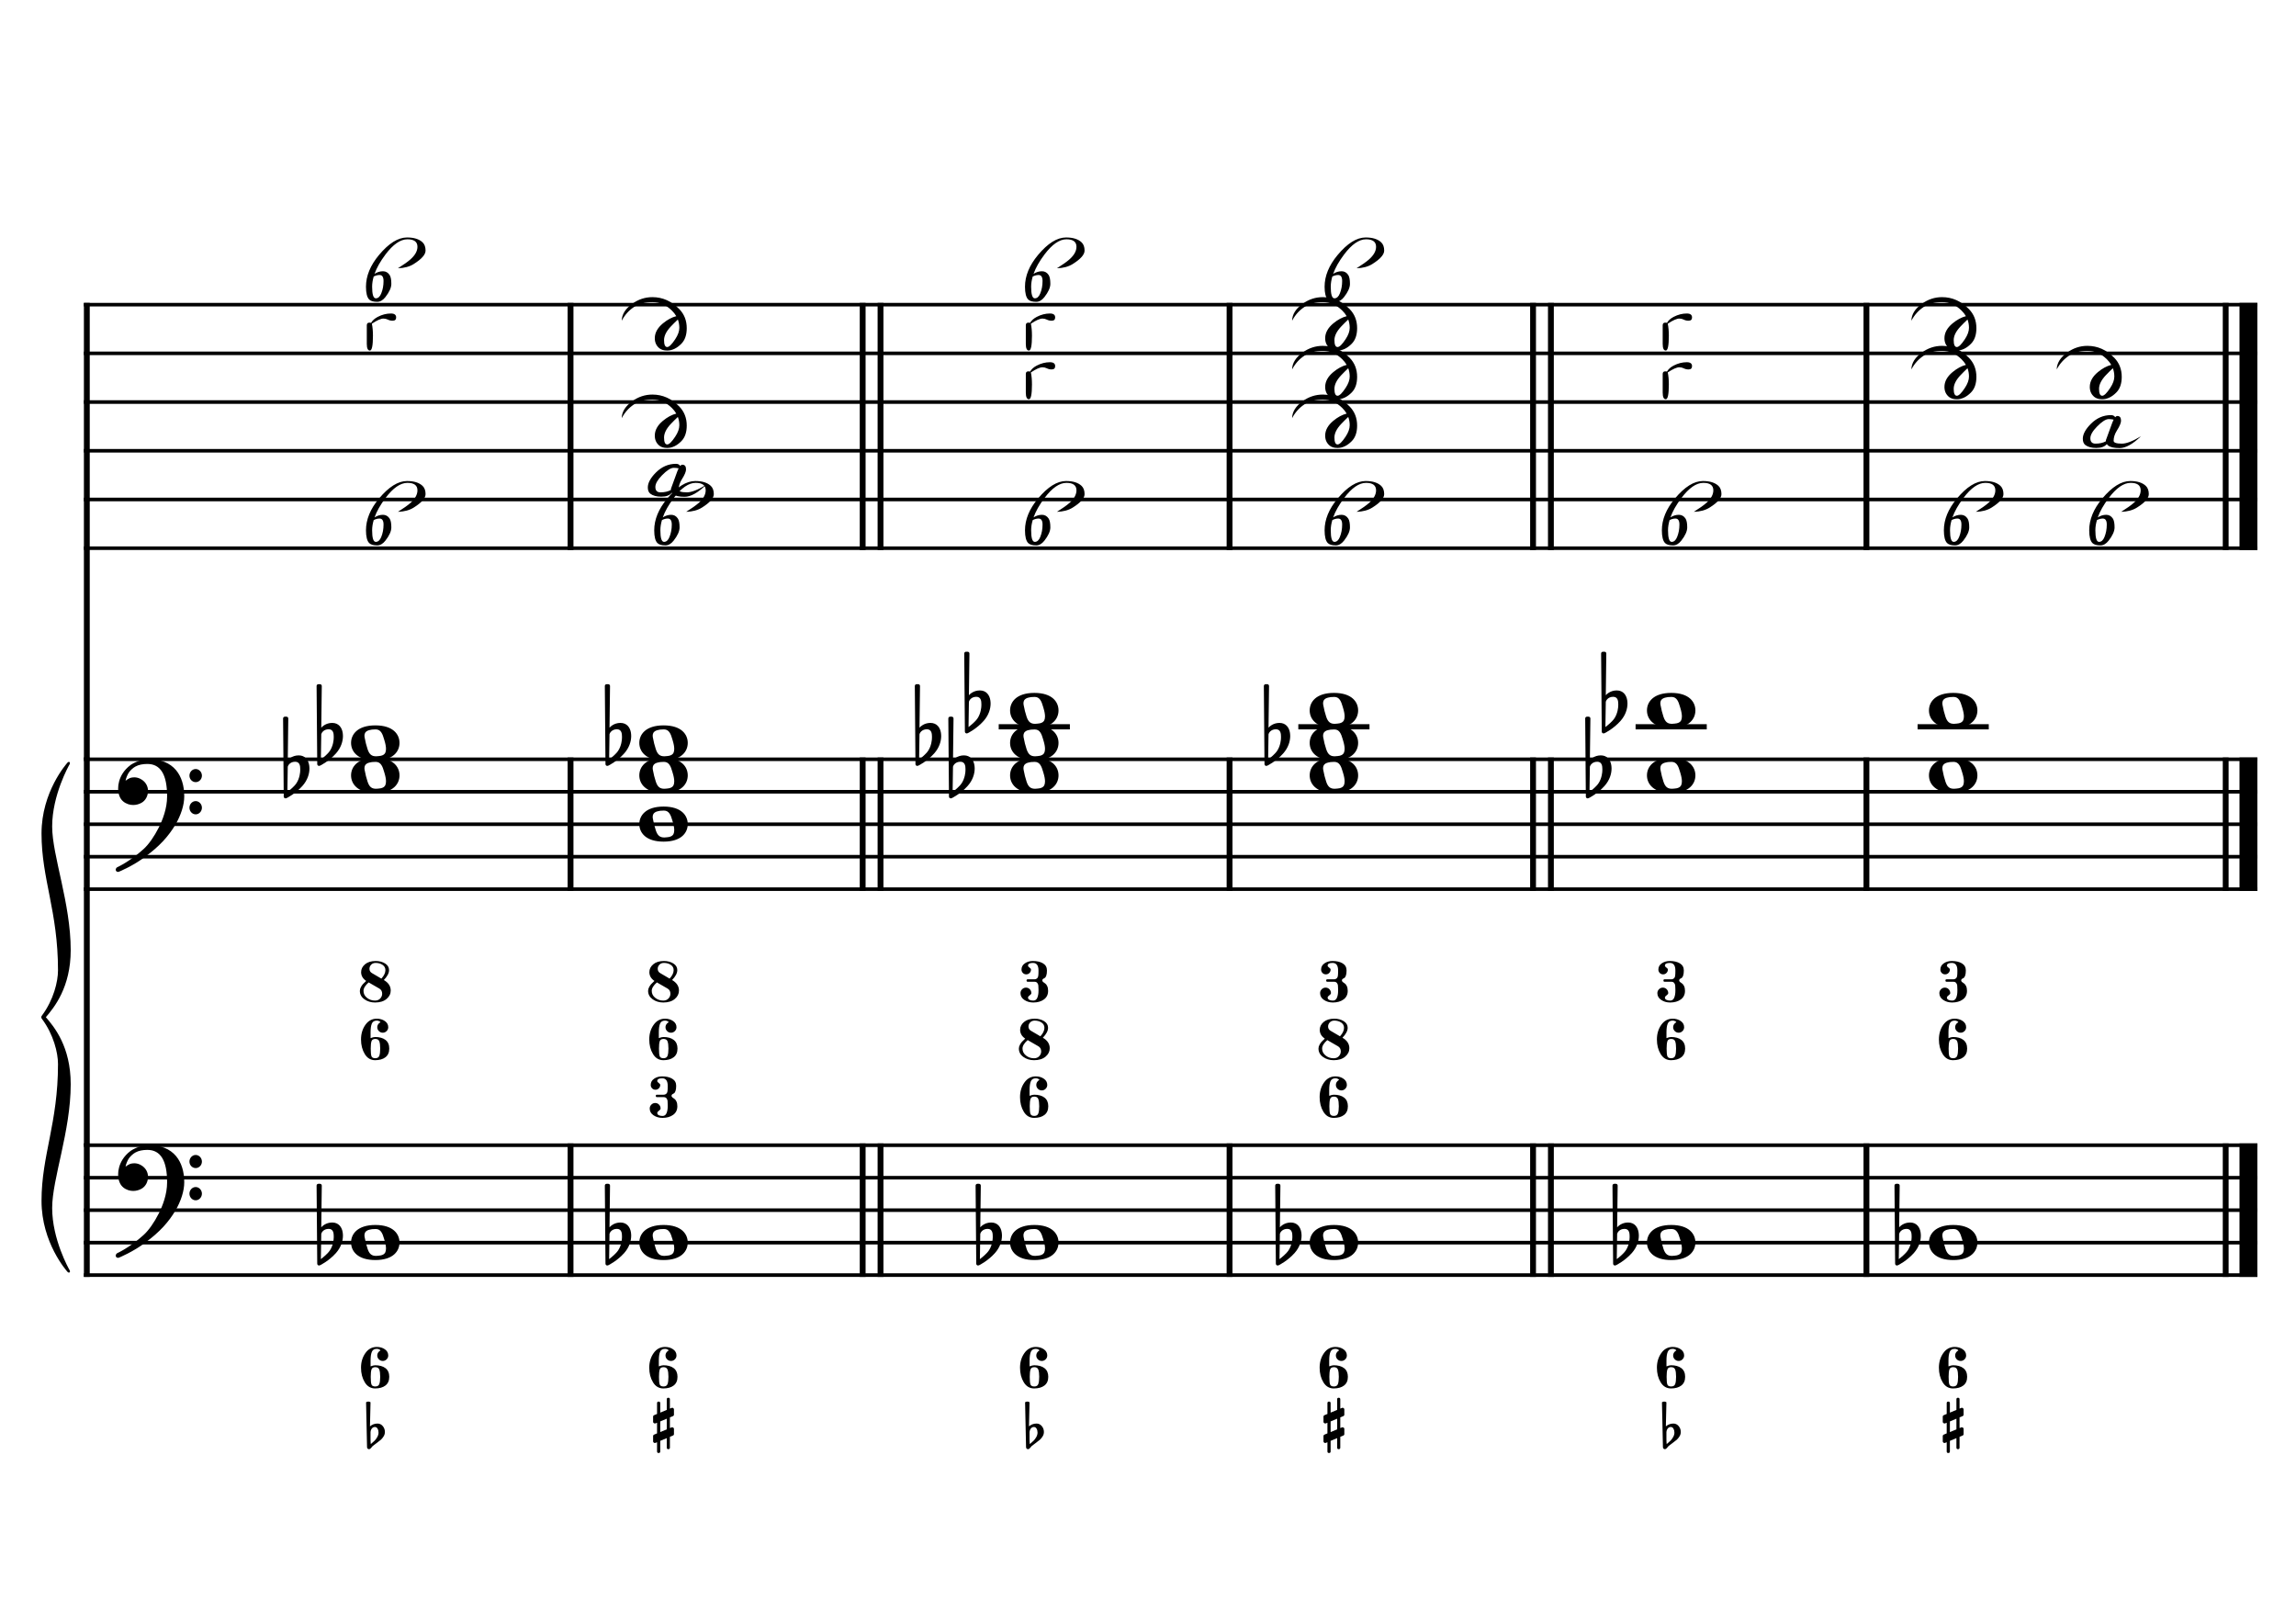 <?xml version="1.0" encoding="UTF-8" standalone="no"?>
<svg width="4209.44px" height="2976.38px" viewBox="0 0 4209.44 2976.38"
 xmlns="http://www.w3.org/2000/svg" xmlns:xlink="http://www.w3.org/1999/xlink" version="1.2" baseProfile="tiny">
<title>CordeLa (6)</title>
<desc>Generated by MuseScore 3.6.2</desc>
<polyline class="StaffLines" fill="none" stroke="#000000" stroke-width="6.55" stroke-linejoin="bevel" points="153.819,558.425 4138.58,558.425"/>
<polyline class="StaffLines" fill="none" stroke="#000000" stroke-width="6.55" stroke-linejoin="bevel" points="153.819,647.717 4138.58,647.717"/>
<polyline class="StaffLines" fill="none" stroke="#000000" stroke-width="6.55" stroke-linejoin="bevel" points="153.819,737.008 4138.58,737.008"/>
<polyline class="StaffLines" fill="none" stroke="#000000" stroke-width="6.55" stroke-linejoin="bevel" points="153.819,826.299 4138.58,826.299"/>
<polyline class="StaffLines" fill="none" stroke="#000000" stroke-width="6.55" stroke-linejoin="bevel" points="153.819,915.591 4138.58,915.591"/>
<polyline class="StaffLines" fill="none" stroke="#000000" stroke-width="6.55" stroke-linejoin="bevel" points="153.819,1004.88 4138.58,1004.88"/>
<polyline class="StaffLines" fill="none" stroke="#000000" stroke-width="6.55" stroke-linejoin="bevel" points="153.819,1391.81 4138.58,1391.81"/>
<polyline class="StaffLines" fill="none" stroke="#000000" stroke-width="6.55" stroke-linejoin="bevel" points="153.819,1451.34 4138.58,1451.34"/>
<polyline class="StaffLines" fill="none" stroke="#000000" stroke-width="6.55" stroke-linejoin="bevel" points="153.819,1510.87 4138.58,1510.87"/>
<polyline class="StaffLines" fill="none" stroke="#000000" stroke-width="6.55" stroke-linejoin="bevel" points="153.819,1570.39 4138.58,1570.39"/>
<polyline class="StaffLines" fill="none" stroke="#000000" stroke-width="6.55" stroke-linejoin="bevel" points="153.819,1629.92 4138.58,1629.92"/>
<polyline class="StaffLines" fill="none" stroke="#000000" stroke-width="6.55" stroke-linejoin="bevel" points="153.819,2099.26 4138.58,2099.26"/>
<polyline class="StaffLines" fill="none" stroke="#000000" stroke-width="6.55" stroke-linejoin="bevel" points="153.819,2158.79 4138.58,2158.79"/>
<polyline class="StaffLines" fill="none" stroke="#000000" stroke-width="6.55" stroke-linejoin="bevel" points="153.819,2218.32 4138.58,2218.32"/>
<polyline class="StaffLines" fill="none" stroke="#000000" stroke-width="6.55" stroke-linejoin="bevel" points="153.819,2277.85 4138.58,2277.85"/>
<polyline class="StaffLines" fill="none" stroke="#000000" stroke-width="6.55" stroke-linejoin="bevel" points="153.819,2337.37 4138.58,2337.37"/>
<polyline class="BarLine" fill="none" stroke="#000000" stroke-width="10.71" stroke-linejoin="bevel" points="159.176,2095.99 159.176,2340.65"/>
<polyline class="BarLine" fill="none" stroke="#000000" stroke-width="10.71" stroke-linejoin="bevel" points="1046.02,2095.99 1046.02,2340.65"/>
<polyline class="BarLine" fill="none" stroke="#000000" stroke-width="10.71" stroke-linejoin="bevel" points="1581.6,2095.99 1581.6,2340.65"/>
<polyline class="BarLine" fill="none" stroke="#000000" stroke-width="10.71" stroke-linejoin="bevel" points="1614.34,2095.99 1614.34,2340.65"/>
<polyline class="BarLine" fill="none" stroke="#000000" stroke-width="10.71" stroke-linejoin="bevel" points="2254.25,2095.99 2254.25,2340.65"/>
<polyline class="BarLine" fill="none" stroke="#000000" stroke-width="10.71" stroke-linejoin="bevel" points="2810.66,2095.99 2810.66,2340.65"/>
<polyline class="BarLine" fill="none" stroke="#000000" stroke-width="10.71" stroke-linejoin="bevel" points="2843.4,2095.99 2843.4,2340.65"/>
<polyline class="BarLine" fill="none" stroke="#000000" stroke-width="10.71" stroke-linejoin="bevel" points="3421.88,2095.99 3421.88,2340.65"/>
<polyline class="BarLine" fill="none" stroke="#000000" stroke-width="10.71" stroke-linejoin="bevel" points="4080.54,2095.99 4080.54,2340.65"/>
<polyline class="BarLine" fill="none" stroke="#000000" stroke-width="32.74" stroke-linejoin="bevel" points="4122.21,2095.99 4122.21,2340.65"/>
<polyline class="BarLine" fill="none" stroke="#000000" stroke-width="10.71" stroke-linejoin="bevel" points="159.176,1388.54 159.176,2099.26"/>
<polyline class="BarLine" fill="none" stroke="#000000" stroke-width="10.71" stroke-linejoin="bevel" points="1046.02,1388.54 1046.02,1633.2"/>
<polyline class="BarLine" fill="none" stroke="#000000" stroke-width="10.71" stroke-linejoin="bevel" points="1581.6,1388.54 1581.6,1633.2"/>
<polyline class="BarLine" fill="none" stroke="#000000" stroke-width="10.71" stroke-linejoin="bevel" points="1614.34,1388.54 1614.34,1633.2"/>
<polyline class="BarLine" fill="none" stroke="#000000" stroke-width="10.71" stroke-linejoin="bevel" points="2254.25,1388.54 2254.25,1633.2"/>
<polyline class="BarLine" fill="none" stroke="#000000" stroke-width="10.71" stroke-linejoin="bevel" points="2810.66,1388.54 2810.66,1633.2"/>
<polyline class="BarLine" fill="none" stroke="#000000" stroke-width="10.71" stroke-linejoin="bevel" points="2843.4,1388.54 2843.4,1633.2"/>
<polyline class="BarLine" fill="none" stroke="#000000" stroke-width="10.71" stroke-linejoin="bevel" points="3421.88,1388.54 3421.88,1633.2"/>
<polyline class="BarLine" fill="none" stroke="#000000" stroke-width="10.71" stroke-linejoin="bevel" points="4080.54,1388.54 4080.54,1633.2"/>
<polyline class="BarLine" fill="none" stroke="#000000" stroke-width="32.74" stroke-linejoin="bevel" points="4122.21,1388.54 4122.21,1633.2"/>
<polyline class="BarLine" fill="none" stroke="#000000" stroke-width="10.71" stroke-linejoin="bevel" points="159.176,555.151 159.176,1391.81"/>
<polyline class="BarLine" fill="none" stroke="#000000" stroke-width="10.71" stroke-linejoin="bevel" points="1046.02,555.151 1046.02,1008.16"/>
<polyline class="BarLine" fill="none" stroke="#000000" stroke-width="10.71" stroke-linejoin="bevel" points="1581.6,555.151 1581.6,1008.16"/>
<polyline class="BarLine" fill="none" stroke="#000000" stroke-width="10.71" stroke-linejoin="bevel" points="1614.34,555.151 1614.34,1008.16"/>
<polyline class="BarLine" fill="none" stroke="#000000" stroke-width="10.71" stroke-linejoin="bevel" points="2254.25,555.151 2254.25,1008.16"/>
<polyline class="BarLine" fill="none" stroke="#000000" stroke-width="10.71" stroke-linejoin="bevel" points="2810.66,555.151 2810.66,1008.16"/>
<polyline class="BarLine" fill="none" stroke="#000000" stroke-width="10.71" stroke-linejoin="bevel" points="2843.4,555.151 2843.4,1008.16"/>
<polyline class="BarLine" fill="none" stroke="#000000" stroke-width="10.71" stroke-linejoin="bevel" points="3421.88,555.151 3421.88,1008.16"/>
<polyline class="BarLine" fill="none" stroke="#000000" stroke-width="10.71" stroke-linejoin="bevel" points="4080.54,555.151 4080.54,1008.16"/>
<polyline class="BarLine" fill="none" stroke="#000000" stroke-width="32.74" stroke-linejoin="bevel" points="4122.21,555.151 4122.21,1008.16"/>
<path class="Accidental" transform="matrix(2.381,0,0,2.381,580.427,2277.85)" d="M20.1,-7.9 C19.5,-11.8 17.1,-15.5 12,-15.5 C7,-15.5 4.1,-12.4 3.6,-11.8 L4,-43.9 C4,-44.7 3.4,-45.3 2.6,-45.3 L1.4,-45.3 C0.6,-45.3 0,-44.7 0,-43.9 L0.5,16.2 C0.5,17 1.1,17.6 1.9,17.6 C2.1,17.6 2.5,17.5 2.7,17.4 C3.1,17.2 9.6,14 15,7.9 C18.8,3.6 20.3,-1.3 20.3,-5.4 C20.3,-6.3 20.2,-7.1 20.1,-7.9 M13.2,-4 C13.2,-2.5 12.8,2.1 10.3,5.9 C8.6,8.5 5.2,11.2 3.3,12.7 L3.6,-6.8 C3.8,-7.7 5.3,-10.6 9.3,-10.6 C12.9,-10.6 13.2,-7.2 13.2,-5.1 L13.2,-4 "/>
<path class="Accidental" transform="matrix(2.381,0,0,2.381,1108.89,2277.85)" d="M20.1,-7.9 C19.5,-11.8 17.1,-15.5 12,-15.5 C7,-15.5 4.1,-12.4 3.6,-11.8 L4,-43.9 C4,-44.7 3.4,-45.3 2.6,-45.3 L1.4,-45.3 C0.6,-45.3 0,-44.7 0,-43.9 L0.5,16.2 C0.5,17 1.1,17.6 1.9,17.6 C2.1,17.6 2.5,17.5 2.7,17.4 C3.1,17.2 9.6,14 15,7.9 C18.8,3.6 20.3,-1.3 20.3,-5.4 C20.3,-6.3 20.2,-7.1 20.1,-7.9 M13.2,-4 C13.2,-2.5 12.8,2.1 10.3,5.9 C8.6,8.5 5.2,11.2 3.3,12.7 L3.6,-6.8 C3.8,-7.7 5.3,-10.6 9.3,-10.6 C12.9,-10.6 13.2,-7.2 13.2,-5.1 L13.2,-4 "/>
<path class="Accidental" transform="matrix(2.381,0,0,2.381,1788.65,2277.85)" d="M20.1,-7.9 C19.5,-11.8 17.1,-15.5 12,-15.5 C7,-15.5 4.1,-12.4 3.6,-11.8 L4,-43.9 C4,-44.7 3.4,-45.3 2.6,-45.3 L1.4,-45.3 C0.6,-45.3 0,-44.7 0,-43.9 L0.5,16.2 C0.5,17 1.1,17.6 1.9,17.6 C2.1,17.6 2.5,17.5 2.7,17.4 C3.1,17.2 9.6,14 15,7.9 C18.8,3.6 20.3,-1.3 20.3,-5.4 C20.3,-6.3 20.2,-7.1 20.1,-7.9 M13.2,-4 C13.2,-2.5 12.8,2.1 10.3,5.9 C8.6,8.5 5.2,11.2 3.3,12.7 L3.6,-6.8 C3.8,-7.7 5.3,-10.6 9.3,-10.6 C12.9,-10.6 13.2,-7.2 13.2,-5.1 L13.2,-4 "/>
<path class="Accidental" transform="matrix(2.381,0,0,2.381,2337.95,2277.85)" d="M20.1,-7.9 C19.5,-11.8 17.1,-15.5 12,-15.5 C7,-15.5 4.1,-12.4 3.6,-11.8 L4,-43.9 C4,-44.7 3.4,-45.3 2.6,-45.3 L1.4,-45.3 C0.6,-45.3 0,-44.7 0,-43.9 L0.5,16.2 C0.5,17 1.1,17.6 1.9,17.6 C2.1,17.6 2.5,17.5 2.7,17.4 C3.1,17.2 9.6,14 15,7.9 C18.8,3.6 20.3,-1.3 20.3,-5.4 C20.3,-6.3 20.2,-7.1 20.1,-7.9 M13.2,-4 C13.2,-2.5 12.8,2.1 10.3,5.9 C8.6,8.5 5.2,11.2 3.3,12.7 L3.6,-6.8 C3.8,-7.7 5.3,-10.6 9.3,-10.6 C12.9,-10.6 13.2,-7.2 13.2,-5.1 L13.2,-4 "/>
<path class="Accidental" transform="matrix(2.381,0,0,2.381,2956.28,2277.85)" d="M20.1,-7.9 C19.5,-11.8 17.1,-15.5 12,-15.5 C7,-15.5 4.1,-12.4 3.6,-11.8 L4,-43.9 C4,-44.7 3.4,-45.3 2.6,-45.3 L1.4,-45.3 C0.6,-45.3 0,-44.7 0,-43.9 L0.5,16.2 C0.5,17 1.1,17.6 1.9,17.6 C2.1,17.6 2.5,17.5 2.7,17.4 C3.1,17.2 9.6,14 15,7.9 C18.8,3.6 20.3,-1.3 20.3,-5.4 C20.3,-6.3 20.2,-7.1 20.1,-7.9 M13.2,-4 C13.2,-2.5 12.8,2.1 10.3,5.9 C8.6,8.5 5.2,11.2 3.3,12.7 L3.6,-6.8 C3.8,-7.7 5.3,-10.6 9.3,-10.6 C12.9,-10.6 13.2,-7.2 13.2,-5.1 L13.2,-4 "/>
<path class="Accidental" transform="matrix(2.381,0,0,2.381,3473.31,2277.85)" d="M20.1,-7.9 C19.5,-11.8 17.1,-15.5 12,-15.5 C7,-15.5 4.1,-12.4 3.6,-11.8 L4,-43.9 C4,-44.7 3.4,-45.3 2.6,-45.3 L1.4,-45.3 C0.6,-45.3 0,-44.7 0,-43.9 L0.5,16.2 C0.5,17 1.1,17.6 1.9,17.6 C2.1,17.6 2.5,17.5 2.7,17.4 C3.1,17.2 9.6,14 15,7.9 C18.8,3.6 20.3,-1.3 20.3,-5.4 C20.3,-6.3 20.2,-7.1 20.1,-7.9 M13.2,-4 C13.2,-2.5 12.8,2.1 10.3,5.9 C8.6,8.5 5.2,11.2 3.3,12.7 L3.6,-6.8 C3.8,-7.7 5.3,-10.6 9.3,-10.6 C12.9,-10.6 13.2,-7.2 13.2,-5.1 L13.2,-4 "/>
<path class="Accidental" transform="matrix(2.381,0,0,2.381,519.002,1421.57)" d="M20.1,-7.9 C19.5,-11.8 17.1,-15.5 12,-15.5 C7,-15.5 4.1,-12.4 3.6,-11.8 L4,-43.9 C4,-44.7 3.4,-45.3 2.6,-45.3 L1.4,-45.3 C0.6,-45.3 0,-44.7 0,-43.9 L0.5,16.2 C0.5,17 1.1,17.6 1.9,17.6 C2.1,17.6 2.5,17.5 2.7,17.4 C3.1,17.2 9.6,14 15,7.9 C18.8,3.6 20.3,-1.3 20.3,-5.4 C20.3,-6.3 20.2,-7.1 20.1,-7.9 M13.2,-4 C13.2,-2.5 12.8,2.1 10.3,5.9 C8.6,8.5 5.2,11.2 3.3,12.7 L3.6,-6.8 C3.8,-7.7 5.3,-10.6 9.3,-10.6 C12.9,-10.6 13.2,-7.2 13.2,-5.1 L13.2,-4 "/>
<path class="Accidental" transform="matrix(2.381,0,0,2.381,580.427,1362.05)" d="M20.1,-7.9 C19.5,-11.8 17.1,-15.5 12,-15.5 C7,-15.5 4.1,-12.4 3.6,-11.8 L4,-43.9 C4,-44.7 3.4,-45.3 2.6,-45.3 L1.4,-45.3 C0.6,-45.3 0,-44.7 0,-43.9 L0.5,16.2 C0.5,17 1.1,17.6 1.9,17.6 C2.1,17.6 2.5,17.5 2.7,17.4 C3.1,17.2 9.6,14 15,7.9 C18.8,3.6 20.3,-1.3 20.3,-5.4 C20.3,-6.3 20.2,-7.1 20.1,-7.9 M13.2,-4 C13.2,-2.5 12.8,2.1 10.3,5.9 C8.6,8.5 5.2,11.2 3.3,12.7 L3.6,-6.8 C3.8,-7.7 5.3,-10.6 9.3,-10.6 C12.9,-10.6 13.2,-7.2 13.2,-5.1 L13.2,-4 "/>
<path class="Accidental" transform="matrix(2.381,0,0,2.381,1108.89,1362.05)" d="M20.1,-7.9 C19.5,-11.8 17.1,-15.5 12,-15.5 C7,-15.5 4.1,-12.4 3.6,-11.8 L4,-43.9 C4,-44.7 3.4,-45.3 2.6,-45.3 L1.4,-45.3 C0.6,-45.3 0,-44.7 0,-43.9 L0.5,16.2 C0.5,17 1.1,17.6 1.9,17.6 C2.1,17.6 2.5,17.5 2.7,17.4 C3.1,17.2 9.6,14 15,7.9 C18.8,3.6 20.3,-1.3 20.3,-5.4 C20.3,-6.3 20.2,-7.1 20.1,-7.9 M13.2,-4 C13.2,-2.5 12.8,2.1 10.3,5.9 C8.6,8.5 5.2,11.2 3.3,12.7 L3.6,-6.8 C3.8,-7.7 5.3,-10.6 9.3,-10.6 C12.9,-10.6 13.2,-7.2 13.2,-5.1 L13.2,-4 "/>
<path class="Accidental" transform="matrix(2.381,0,0,2.381,1738.64,1421.57)" d="M20.1,-7.9 C19.5,-11.8 17.1,-15.5 12,-15.5 C7,-15.5 4.1,-12.4 3.6,-11.8 L4,-43.9 C4,-44.7 3.4,-45.3 2.6,-45.3 L1.4,-45.3 C0.6,-45.3 0,-44.7 0,-43.9 L0.5,16.2 C0.5,17 1.1,17.6 1.9,17.6 C2.1,17.6 2.5,17.5 2.7,17.4 C3.1,17.2 9.6,14 15,7.9 C18.8,3.6 20.3,-1.3 20.3,-5.4 C20.3,-6.3 20.2,-7.1 20.1,-7.9 M13.2,-4 C13.2,-2.5 12.8,2.1 10.3,5.9 C8.6,8.5 5.2,11.2 3.3,12.7 L3.6,-6.8 C3.8,-7.7 5.3,-10.6 9.3,-10.6 C12.9,-10.6 13.2,-7.2 13.2,-5.1 L13.2,-4 "/>
<path class="Accidental" transform="matrix(2.381,0,0,2.381,1677.21,1362.05)" d="M20.1,-7.9 C19.5,-11.8 17.1,-15.5 12,-15.5 C7,-15.5 4.1,-12.4 3.6,-11.8 L4,-43.9 C4,-44.7 3.4,-45.3 2.6,-45.3 L1.4,-45.3 C0.6,-45.3 0,-44.7 0,-43.9 L0.5,16.2 C0.5,17 1.1,17.6 1.9,17.6 C2.1,17.6 2.5,17.5 2.7,17.4 C3.1,17.2 9.6,14 15,7.9 C18.8,3.6 20.3,-1.3 20.3,-5.4 C20.3,-6.3 20.2,-7.1 20.1,-7.9 M13.2,-4 C13.2,-2.5 12.8,2.1 10.3,5.9 C8.6,8.5 5.2,11.2 3.3,12.7 L3.6,-6.8 C3.8,-7.7 5.3,-10.6 9.3,-10.6 C12.9,-10.6 13.2,-7.2 13.2,-5.1 L13.2,-4 "/>
<path class="Accidental" transform="matrix(2.381,0,0,2.381,1767.82,1302.52)" d="M20.1,-7.9 C19.5,-11.8 17.1,-15.5 12,-15.5 C7,-15.5 4.1,-12.4 3.6,-11.8 L4,-43.9 C4,-44.7 3.4,-45.3 2.6,-45.3 L1.4,-45.3 C0.6,-45.3 0,-44.7 0,-43.9 L0.5,16.2 C0.5,17 1.1,17.6 1.9,17.6 C2.1,17.6 2.5,17.5 2.7,17.4 C3.1,17.2 9.6,14 15,7.9 C18.8,3.6 20.3,-1.3 20.3,-5.4 C20.3,-6.3 20.2,-7.1 20.1,-7.9 M13.2,-4 C13.2,-2.5 12.8,2.1 10.3,5.9 C8.6,8.5 5.2,11.2 3.3,12.7 L3.6,-6.8 C3.8,-7.7 5.3,-10.6 9.3,-10.6 C12.9,-10.6 13.2,-7.2 13.2,-5.1 L13.2,-4 "/>
<path class="Accidental" transform="matrix(2.381,0,0,2.381,2317.11,1362.05)" d="M20.1,-7.9 C19.5,-11.8 17.1,-15.5 12,-15.5 C7,-15.5 4.1,-12.4 3.6,-11.8 L4,-43.9 C4,-44.7 3.4,-45.3 2.6,-45.3 L1.4,-45.3 C0.6,-45.3 0,-44.7 0,-43.9 L0.5,16.2 C0.5,17 1.1,17.6 1.9,17.6 C2.1,17.6 2.5,17.5 2.7,17.4 C3.1,17.2 9.6,14 15,7.9 C18.8,3.6 20.3,-1.3 20.3,-5.4 C20.3,-6.3 20.2,-7.1 20.1,-7.9 M13.2,-4 C13.2,-2.5 12.8,2.1 10.3,5.9 C8.6,8.5 5.2,11.2 3.3,12.7 L3.6,-6.8 C3.8,-7.7 5.3,-10.6 9.3,-10.6 C12.9,-10.6 13.2,-7.2 13.2,-5.1 L13.2,-4 "/>
<path class="Accidental" transform="matrix(2.381,0,0,2.381,2906.27,1421.57)" d="M20.1,-7.9 C19.5,-11.8 17.1,-15.5 12,-15.5 C7,-15.5 4.1,-12.4 3.6,-11.8 L4,-43.9 C4,-44.7 3.4,-45.3 2.6,-45.3 L1.4,-45.3 C0.6,-45.3 0,-44.7 0,-43.9 L0.5,16.2 C0.5,17 1.1,17.6 1.9,17.6 C2.1,17.6 2.5,17.5 2.7,17.4 C3.1,17.2 9.6,14 15,7.9 C18.8,3.6 20.3,-1.3 20.3,-5.4 C20.3,-6.3 20.2,-7.1 20.1,-7.9 M13.2,-4 C13.2,-2.5 12.8,2.1 10.3,5.9 C8.6,8.5 5.2,11.2 3.3,12.7 L3.6,-6.8 C3.8,-7.7 5.3,-10.6 9.3,-10.6 C12.9,-10.6 13.2,-7.2 13.2,-5.1 L13.2,-4 "/>
<path class="Accidental" transform="matrix(2.381,0,0,2.381,2935.45,1302.52)" d="M20.1,-7.9 C19.5,-11.8 17.1,-15.5 12,-15.5 C7,-15.5 4.1,-12.4 3.6,-11.8 L4,-43.9 C4,-44.7 3.4,-45.3 2.6,-45.3 L1.4,-45.3 C0.6,-45.3 0,-44.7 0,-43.9 L0.5,16.2 C0.5,17 1.1,17.6 1.9,17.6 C2.1,17.6 2.5,17.5 2.7,17.4 C3.1,17.2 9.6,14 15,7.9 C18.8,3.6 20.3,-1.3 20.3,-5.4 C20.3,-6.3 20.2,-7.1 20.1,-7.9 M13.2,-4 C13.2,-2.5 12.8,2.1 10.3,5.9 C8.6,8.5 5.2,11.2 3.3,12.7 L3.6,-6.8 C3.8,-7.7 5.3,-10.6 9.3,-10.6 C12.9,-10.6 13.2,-7.2 13.2,-5.1 L13.2,-4 "/>
<polyline class="LedgerLine" fill="none" stroke="#000000" stroke-width="9.52" stroke-linejoin="bevel" points="1831.03,1332.28 1961.5,1332.28"/>
<polyline class="LedgerLine" fill="none" stroke="#000000" stroke-width="9.52" stroke-linejoin="bevel" points="2380.32,1332.28 2510.8,1332.28"/>
<polyline class="LedgerLine" fill="none" stroke="#000000" stroke-width="9.52" stroke-linejoin="bevel" points="2998.66,1332.28 3129.14,1332.28"/>
<polyline class="LedgerLine" fill="none" stroke="#000000" stroke-width="9.52" stroke-linejoin="bevel" points="3515.68,1332.28 3646.16,1332.28"/>
<path class="Note" transform="matrix(2.381,0,0,2.381,643.638,2277.85)" d="M18.7,-13.6 C4.9,-13.6 0,-6.6 0,-0.1 C0,6.4 4.9,13.4 18.7,13.4 C32.5,13.4 37.3,6.4 37.3,-0.1 C37.3,-6.6 32.5,-13.6 18.7,-13.6 M10.4,-4.5 C10.3,-4.9 10.3,-5.3 10.3,-5.7 C10.3,-6.5 10.5,-7.3 10.9,-8 C11.6,-9 12.8,-9.7 14.3,-10 C15.6,-10.3 16.3,-10.5 18.9,-10.5 L19,-10.5 C23,-10.5 24.3,-6.8 25.4,-3 L25.7,-2 C26.5,0.6 26.9,2.8 26.9,4.5 C26.9,5.7 26.7,6.8 26.3,7.6 C25.7,8.7 24.7,9.4 23,9.8 C22.1,10 20.6,10.1 20.6,10.1 C20.1,10.1 19.7,10.2 19.3,10.2 C16.1,10.2 14.1,9 12.7,4.7 C11.5,1 11.3,-0.1 10.4,-4.5"/>
<path class="Note" transform="matrix(2.381,0,0,2.381,1172.1,2277.85)" d="M18.7,-13.6 C4.9,-13.6 0,-6.6 0,-0.1 C0,6.4 4.9,13.4 18.7,13.4 C32.5,13.4 37.3,6.4 37.3,-0.1 C37.3,-6.6 32.5,-13.6 18.7,-13.6 M10.4,-4.5 C10.3,-4.9 10.3,-5.3 10.3,-5.7 C10.3,-6.5 10.5,-7.3 10.9,-8 C11.6,-9 12.8,-9.7 14.3,-10 C15.6,-10.3 16.3,-10.5 18.9,-10.5 L19,-10.5 C23,-10.5 24.3,-6.8 25.4,-3 L25.7,-2 C26.5,0.6 26.9,2.8 26.9,4.5 C26.9,5.7 26.7,6.8 26.3,7.6 C25.7,8.7 24.7,9.4 23,9.8 C22.1,10 20.6,10.1 20.6,10.1 C20.1,10.1 19.7,10.2 19.3,10.2 C16.1,10.2 14.1,9 12.7,4.7 C11.5,1 11.3,-0.1 10.4,-4.5"/>
<path class="Note" transform="matrix(2.381,0,0,2.381,1851.86,2277.85)" d="M18.7,-13.6 C4.9,-13.6 0,-6.6 0,-0.1 C0,6.4 4.9,13.4 18.7,13.4 C32.5,13.4 37.3,6.4 37.3,-0.1 C37.3,-6.6 32.5,-13.6 18.7,-13.6 M10.4,-4.5 C10.3,-4.9 10.3,-5.3 10.3,-5.7 C10.3,-6.5 10.5,-7.3 10.9,-8 C11.6,-9 12.8,-9.7 14.3,-10 C15.6,-10.3 16.3,-10.5 18.9,-10.5 L19,-10.5 C23,-10.5 24.3,-6.8 25.4,-3 L25.7,-2 C26.5,0.6 26.9,2.8 26.9,4.5 C26.9,5.7 26.7,6.8 26.3,7.6 C25.7,8.7 24.7,9.4 23,9.8 C22.1,10 20.6,10.1 20.6,10.1 C20.1,10.1 19.7,10.2 19.3,10.2 C16.1,10.2 14.1,9 12.7,4.7 C11.5,1 11.3,-0.1 10.4,-4.5"/>
<path class="Note" transform="matrix(2.381,0,0,2.381,2401.16,2277.85)" d="M18.7,-13.6 C4.9,-13.6 0,-6.6 0,-0.1 C0,6.4 4.9,13.4 18.7,13.4 C32.5,13.4 37.3,6.4 37.3,-0.1 C37.3,-6.6 32.5,-13.6 18.7,-13.6 M10.4,-4.5 C10.3,-4.9 10.3,-5.3 10.3,-5.7 C10.3,-6.5 10.5,-7.3 10.9,-8 C11.6,-9 12.8,-9.7 14.3,-10 C15.6,-10.3 16.3,-10.5 18.9,-10.5 L19,-10.5 C23,-10.5 24.3,-6.8 25.4,-3 L25.7,-2 C26.5,0.6 26.9,2.8 26.9,4.5 C26.9,5.7 26.7,6.8 26.3,7.6 C25.7,8.7 24.7,9.4 23,9.8 C22.1,10 20.6,10.1 20.6,10.1 C20.1,10.1 19.7,10.2 19.3,10.2 C16.1,10.2 14.1,9 12.7,4.7 C11.5,1 11.3,-0.1 10.4,-4.5"/>
<path class="Note" transform="matrix(2.381,0,0,2.381,3019.5,2277.85)" d="M18.7,-13.6 C4.9,-13.6 0,-6.6 0,-0.1 C0,6.4 4.9,13.4 18.7,13.4 C32.5,13.4 37.3,6.4 37.3,-0.1 C37.3,-6.6 32.5,-13.6 18.7,-13.6 M10.4,-4.5 C10.3,-4.9 10.3,-5.3 10.3,-5.7 C10.3,-6.5 10.5,-7.3 10.9,-8 C11.6,-9 12.8,-9.7 14.3,-10 C15.6,-10.3 16.3,-10.5 18.9,-10.5 L19,-10.5 C23,-10.5 24.3,-6.8 25.4,-3 L25.7,-2 C26.5,0.6 26.9,2.8 26.9,4.5 C26.9,5.7 26.7,6.8 26.3,7.6 C25.7,8.7 24.7,9.4 23,9.8 C22.1,10 20.6,10.1 20.6,10.1 C20.1,10.1 19.7,10.2 19.3,10.2 C16.1,10.2 14.1,9 12.7,4.7 C11.5,1 11.3,-0.1 10.4,-4.5"/>
<path class="Note" transform="matrix(2.381,0,0,2.381,3536.52,2277.85)" d="M18.7,-13.6 C4.9,-13.6 0,-6.6 0,-0.1 C0,6.4 4.9,13.4 18.7,13.4 C32.5,13.4 37.3,6.4 37.3,-0.1 C37.3,-6.6 32.5,-13.6 18.7,-13.6 M10.4,-4.5 C10.3,-4.9 10.3,-5.3 10.3,-5.7 C10.3,-6.5 10.5,-7.3 10.9,-8 C11.6,-9 12.8,-9.7 14.3,-10 C15.6,-10.3 16.3,-10.5 18.9,-10.5 L19,-10.5 C23,-10.5 24.3,-6.8 25.4,-3 L25.7,-2 C26.5,0.6 26.9,2.8 26.9,4.5 C26.9,5.7 26.7,6.8 26.3,7.6 C25.7,8.7 24.7,9.4 23,9.8 C22.1,10 20.6,10.1 20.6,10.1 C20.1,10.1 19.7,10.2 19.3,10.2 C16.1,10.2 14.1,9 12.7,4.7 C11.5,1 11.3,-0.1 10.4,-4.5"/>
<path class="Note" transform="matrix(2.381,0,0,2.381,643.638,1421.57)" d="M18.7,-13.6 C4.9,-13.6 0,-6.6 0,-0.1 C0,6.4 4.9,13.4 18.7,13.4 C32.5,13.4 37.3,6.4 37.3,-0.1 C37.3,-6.6 32.5,-13.6 18.7,-13.6 M10.4,-4.5 C10.3,-4.9 10.3,-5.3 10.3,-5.7 C10.3,-6.5 10.5,-7.3 10.9,-8 C11.6,-9 12.8,-9.7 14.3,-10 C15.6,-10.3 16.3,-10.5 18.9,-10.5 L19,-10.5 C23,-10.5 24.3,-6.8 25.4,-3 L25.7,-2 C26.5,0.6 26.9,2.8 26.9,4.5 C26.9,5.7 26.7,6.8 26.3,7.6 C25.7,8.7 24.7,9.4 23,9.8 C22.1,10 20.6,10.1 20.6,10.1 C20.1,10.1 19.7,10.2 19.3,10.2 C16.1,10.2 14.1,9 12.7,4.7 C11.5,1 11.3,-0.1 10.4,-4.5"/>
<path class="Note" transform="matrix(2.381,0,0,2.381,643.638,1362.05)" d="M18.7,-13.6 C4.9,-13.6 0,-6.6 0,-0.1 C0,6.4 4.9,13.4 18.7,13.4 C32.5,13.4 37.3,6.4 37.3,-0.1 C37.3,-6.6 32.5,-13.6 18.7,-13.6 M10.4,-4.5 C10.3,-4.9 10.3,-5.3 10.3,-5.7 C10.3,-6.5 10.5,-7.3 10.9,-8 C11.6,-9 12.8,-9.7 14.3,-10 C15.6,-10.3 16.3,-10.5 18.9,-10.5 L19,-10.5 C23,-10.5 24.3,-6.8 25.4,-3 L25.7,-2 C26.5,0.6 26.9,2.8 26.9,4.5 C26.9,5.7 26.7,6.8 26.3,7.6 C25.7,8.7 24.7,9.4 23,9.8 C22.1,10 20.6,10.1 20.6,10.1 C20.1,10.1 19.7,10.2 19.3,10.2 C16.1,10.2 14.1,9 12.7,4.7 C11.5,1 11.3,-0.1 10.4,-4.5"/>
<path class="Note" transform="matrix(2.381,0,0,2.381,1172.1,1510.87)" d="M18.7,-13.6 C4.9,-13.6 0,-6.6 0,-0.1 C0,6.4 4.9,13.4 18.7,13.4 C32.5,13.4 37.3,6.4 37.3,-0.1 C37.3,-6.6 32.5,-13.6 18.7,-13.6 M10.4,-4.5 C10.3,-4.9 10.3,-5.3 10.3,-5.7 C10.3,-6.5 10.5,-7.3 10.9,-8 C11.6,-9 12.8,-9.7 14.3,-10 C15.6,-10.3 16.3,-10.5 18.9,-10.5 L19,-10.5 C23,-10.5 24.3,-6.8 25.4,-3 L25.7,-2 C26.5,0.6 26.9,2.8 26.9,4.5 C26.9,5.7 26.7,6.8 26.3,7.6 C25.7,8.7 24.7,9.4 23,9.8 C22.1,10 20.6,10.1 20.6,10.1 C20.1,10.1 19.7,10.2 19.3,10.2 C16.1,10.2 14.1,9 12.7,4.7 C11.5,1 11.3,-0.1 10.4,-4.5"/>
<path class="Note" transform="matrix(2.381,0,0,2.381,1172.1,1421.57)" d="M18.7,-13.6 C4.9,-13.6 0,-6.6 0,-0.1 C0,6.4 4.9,13.4 18.7,13.4 C32.5,13.4 37.3,6.4 37.3,-0.1 C37.3,-6.6 32.5,-13.6 18.7,-13.6 M10.4,-4.5 C10.3,-4.9 10.3,-5.3 10.3,-5.7 C10.3,-6.5 10.5,-7.3 10.9,-8 C11.6,-9 12.8,-9.7 14.3,-10 C15.6,-10.3 16.3,-10.5 18.9,-10.5 L19,-10.5 C23,-10.5 24.3,-6.8 25.4,-3 L25.7,-2 C26.5,0.6 26.9,2.8 26.9,4.5 C26.9,5.7 26.7,6.8 26.3,7.6 C25.7,8.7 24.7,9.4 23,9.8 C22.1,10 20.6,10.1 20.6,10.1 C20.1,10.1 19.7,10.2 19.3,10.2 C16.1,10.2 14.1,9 12.7,4.7 C11.5,1 11.3,-0.1 10.4,-4.5"/>
<path class="Note" transform="matrix(2.381,0,0,2.381,1172.1,1362.05)" d="M18.7,-13.6 C4.9,-13.6 0,-6.6 0,-0.1 C0,6.4 4.9,13.4 18.7,13.4 C32.5,13.4 37.3,6.4 37.3,-0.1 C37.3,-6.6 32.5,-13.6 18.7,-13.6 M10.4,-4.5 C10.3,-4.9 10.3,-5.3 10.3,-5.7 C10.3,-6.5 10.5,-7.3 10.9,-8 C11.6,-9 12.8,-9.7 14.3,-10 C15.6,-10.3 16.3,-10.5 18.9,-10.5 L19,-10.5 C23,-10.5 24.3,-6.8 25.4,-3 L25.7,-2 C26.5,0.6 26.9,2.8 26.9,4.5 C26.9,5.7 26.7,6.8 26.3,7.6 C25.7,8.7 24.7,9.4 23,9.8 C22.1,10 20.6,10.1 20.6,10.1 C20.1,10.1 19.7,10.2 19.3,10.2 C16.1,10.2 14.1,9 12.7,4.7 C11.5,1 11.3,-0.1 10.4,-4.5"/>
<path class="Note" transform="matrix(2.381,0,0,2.381,1851.86,1421.57)" d="M18.7,-13.6 C4.9,-13.6 0,-6.6 0,-0.1 C0,6.4 4.9,13.4 18.7,13.4 C32.5,13.4 37.3,6.4 37.3,-0.1 C37.3,-6.6 32.5,-13.6 18.7,-13.6 M10.4,-4.5 C10.3,-4.9 10.3,-5.3 10.3,-5.7 C10.3,-6.5 10.5,-7.3 10.9,-8 C11.6,-9 12.8,-9.7 14.3,-10 C15.6,-10.3 16.3,-10.5 18.9,-10.5 L19,-10.5 C23,-10.5 24.3,-6.8 25.4,-3 L25.7,-2 C26.5,0.6 26.9,2.8 26.9,4.5 C26.9,5.7 26.7,6.8 26.3,7.6 C25.7,8.7 24.7,9.4 23,9.8 C22.1,10 20.6,10.1 20.6,10.1 C20.1,10.1 19.7,10.2 19.3,10.2 C16.1,10.2 14.1,9 12.7,4.7 C11.5,1 11.3,-0.1 10.4,-4.5"/>
<path class="Note" transform="matrix(2.381,0,0,2.381,1851.86,1362.05)" d="M18.7,-13.6 C4.9,-13.6 0,-6.6 0,-0.1 C0,6.4 4.9,13.4 18.7,13.4 C32.5,13.4 37.3,6.4 37.3,-0.1 C37.3,-6.6 32.5,-13.6 18.7,-13.6 M10.4,-4.5 C10.3,-4.9 10.3,-5.3 10.3,-5.7 C10.3,-6.5 10.5,-7.3 10.9,-8 C11.6,-9 12.8,-9.7 14.3,-10 C15.6,-10.3 16.3,-10.5 18.9,-10.5 L19,-10.5 C23,-10.5 24.3,-6.8 25.4,-3 L25.7,-2 C26.5,0.6 26.9,2.8 26.9,4.5 C26.9,5.7 26.7,6.8 26.3,7.6 C25.7,8.7 24.7,9.4 23,9.8 C22.1,10 20.6,10.1 20.6,10.1 C20.1,10.1 19.7,10.2 19.3,10.2 C16.1,10.2 14.1,9 12.7,4.7 C11.5,1 11.3,-0.1 10.4,-4.5"/>
<path class="Note" transform="matrix(2.381,0,0,2.381,1851.86,1302.52)" d="M18.7,-13.6 C4.9,-13.6 0,-6.6 0,-0.1 C0,6.4 4.9,13.4 18.7,13.4 C32.5,13.4 37.3,6.4 37.3,-0.1 C37.3,-6.6 32.5,-13.6 18.7,-13.6 M10.4,-4.5 C10.3,-4.9 10.3,-5.3 10.3,-5.7 C10.3,-6.5 10.5,-7.3 10.9,-8 C11.6,-9 12.8,-9.7 14.3,-10 C15.6,-10.3 16.3,-10.5 18.9,-10.5 L19,-10.5 C23,-10.5 24.3,-6.8 25.4,-3 L25.7,-2 C26.5,0.6 26.9,2.8 26.9,4.5 C26.9,5.7 26.7,6.8 26.3,7.6 C25.7,8.7 24.7,9.4 23,9.8 C22.1,10 20.6,10.1 20.6,10.1 C20.1,10.1 19.7,10.2 19.3,10.2 C16.1,10.2 14.1,9 12.7,4.7 C11.5,1 11.3,-0.1 10.4,-4.5"/>
<path class="Note" transform="matrix(2.381,0,0,2.381,2401.16,1421.57)" d="M18.7,-13.6 C4.9,-13.6 0,-6.6 0,-0.1 C0,6.4 4.9,13.4 18.7,13.4 C32.5,13.4 37.3,6.4 37.3,-0.1 C37.3,-6.6 32.5,-13.6 18.7,-13.6 M10.4,-4.5 C10.3,-4.9 10.3,-5.3 10.3,-5.7 C10.3,-6.5 10.5,-7.3 10.9,-8 C11.6,-9 12.8,-9.7 14.3,-10 C15.6,-10.3 16.3,-10.5 18.9,-10.5 L19,-10.5 C23,-10.5 24.3,-6.8 25.4,-3 L25.7,-2 C26.5,0.6 26.9,2.8 26.9,4.5 C26.9,5.7 26.7,6.8 26.3,7.6 C25.7,8.7 24.7,9.4 23,9.8 C22.1,10 20.6,10.1 20.6,10.1 C20.1,10.1 19.7,10.2 19.3,10.2 C16.1,10.2 14.1,9 12.7,4.7 C11.5,1 11.3,-0.1 10.4,-4.5"/>
<path class="Note" transform="matrix(2.381,0,0,2.381,2401.16,1362.05)" d="M18.7,-13.6 C4.9,-13.6 0,-6.6 0,-0.1 C0,6.4 4.9,13.4 18.7,13.4 C32.5,13.4 37.3,6.4 37.3,-0.1 C37.3,-6.6 32.5,-13.6 18.7,-13.6 M10.4,-4.5 C10.3,-4.9 10.3,-5.3 10.3,-5.7 C10.3,-6.5 10.5,-7.3 10.9,-8 C11.6,-9 12.8,-9.7 14.3,-10 C15.6,-10.3 16.3,-10.5 18.9,-10.5 L19,-10.5 C23,-10.5 24.3,-6.8 25.4,-3 L25.7,-2 C26.5,0.6 26.9,2.8 26.9,4.5 C26.9,5.7 26.7,6.8 26.3,7.6 C25.7,8.7 24.7,9.4 23,9.8 C22.1,10 20.6,10.1 20.6,10.1 C20.1,10.1 19.7,10.2 19.3,10.2 C16.1,10.2 14.1,9 12.7,4.7 C11.5,1 11.3,-0.1 10.4,-4.5"/>
<path class="Note" transform="matrix(2.381,0,0,2.381,2401.16,1302.52)" d="M18.7,-13.6 C4.9,-13.6 0,-6.6 0,-0.1 C0,6.4 4.9,13.4 18.7,13.4 C32.5,13.4 37.3,6.4 37.3,-0.1 C37.3,-6.6 32.5,-13.6 18.7,-13.6 M10.4,-4.5 C10.3,-4.9 10.3,-5.3 10.3,-5.7 C10.3,-6.5 10.5,-7.3 10.9,-8 C11.6,-9 12.8,-9.7 14.3,-10 C15.6,-10.3 16.3,-10.5 18.9,-10.5 L19,-10.5 C23,-10.5 24.3,-6.8 25.4,-3 L25.7,-2 C26.5,0.6 26.9,2.8 26.9,4.5 C26.9,5.7 26.7,6.8 26.3,7.6 C25.7,8.7 24.7,9.4 23,9.8 C22.1,10 20.6,10.1 20.6,10.1 C20.1,10.1 19.7,10.2 19.3,10.2 C16.1,10.2 14.1,9 12.7,4.7 C11.5,1 11.3,-0.1 10.4,-4.5"/>
<path class="Note" transform="matrix(2.381,0,0,2.381,3019.5,1421.57)" d="M18.7,-13.6 C4.9,-13.6 0,-6.6 0,-0.1 C0,6.4 4.9,13.4 18.7,13.4 C32.5,13.4 37.3,6.4 37.3,-0.1 C37.3,-6.6 32.5,-13.6 18.7,-13.6 M10.4,-4.5 C10.3,-4.9 10.3,-5.3 10.3,-5.7 C10.3,-6.5 10.5,-7.3 10.9,-8 C11.6,-9 12.8,-9.7 14.3,-10 C15.6,-10.3 16.3,-10.5 18.9,-10.5 L19,-10.5 C23,-10.5 24.3,-6.8 25.4,-3 L25.7,-2 C26.5,0.6 26.9,2.8 26.9,4.5 C26.9,5.7 26.7,6.8 26.3,7.6 C25.7,8.7 24.7,9.4 23,9.8 C22.1,10 20.6,10.1 20.6,10.1 C20.1,10.1 19.7,10.2 19.3,10.2 C16.1,10.2 14.1,9 12.7,4.7 C11.5,1 11.3,-0.1 10.4,-4.5"/>
<path class="Note" transform="matrix(2.381,0,0,2.381,3019.5,1302.52)" d="M18.7,-13.6 C4.9,-13.6 0,-6.6 0,-0.1 C0,6.4 4.9,13.4 18.7,13.4 C32.5,13.4 37.3,6.4 37.3,-0.1 C37.3,-6.6 32.5,-13.6 18.7,-13.6 M10.4,-4.5 C10.3,-4.9 10.3,-5.3 10.3,-5.7 C10.3,-6.5 10.5,-7.3 10.9,-8 C11.6,-9 12.8,-9.7 14.3,-10 C15.6,-10.3 16.3,-10.5 18.9,-10.5 L19,-10.5 C23,-10.5 24.3,-6.8 25.4,-3 L25.7,-2 C26.5,0.6 26.9,2.8 26.9,4.5 C26.9,5.7 26.7,6.8 26.3,7.6 C25.7,8.7 24.7,9.4 23,9.8 C22.1,10 20.6,10.1 20.6,10.1 C20.1,10.1 19.7,10.2 19.3,10.2 C16.1,10.2 14.1,9 12.7,4.7 C11.5,1 11.3,-0.1 10.4,-4.5"/>
<path class="Note" transform="matrix(2.381,0,0,2.381,3536.52,1421.57)" d="M18.7,-13.6 C4.9,-13.6 0,-6.6 0,-0.1 C0,6.4 4.9,13.4 18.7,13.4 C32.5,13.4 37.3,6.4 37.3,-0.1 C37.3,-6.6 32.5,-13.6 18.7,-13.6 M10.4,-4.5 C10.3,-4.9 10.3,-5.3 10.3,-5.7 C10.3,-6.5 10.5,-7.3 10.9,-8 C11.6,-9 12.8,-9.7 14.3,-10 C15.6,-10.3 16.3,-10.5 18.9,-10.5 L19,-10.5 C23,-10.5 24.3,-6.8 25.4,-3 L25.7,-2 C26.5,0.6 26.9,2.8 26.9,4.5 C26.9,5.7 26.7,6.8 26.3,7.6 C25.7,8.7 24.7,9.4 23,9.8 C22.1,10 20.6,10.1 20.6,10.1 C20.1,10.1 19.7,10.2 19.3,10.2 C16.1,10.2 14.1,9 12.7,4.7 C11.5,1 11.3,-0.1 10.4,-4.5"/>
<path class="Note" transform="matrix(2.381,0,0,2.381,3536.52,1302.52)" d="M18.7,-13.6 C4.9,-13.6 0,-6.6 0,-0.1 C0,6.4 4.9,13.4 18.7,13.4 C32.5,13.4 37.3,6.4 37.3,-0.1 C37.3,-6.6 32.5,-13.6 18.7,-13.6 M10.4,-4.5 C10.3,-4.9 10.3,-5.3 10.3,-5.7 C10.3,-6.5 10.5,-7.3 10.9,-8 C11.6,-9 12.8,-9.7 14.3,-10 C15.6,-10.3 16.3,-10.5 18.9,-10.5 L19,-10.5 C23,-10.5 24.3,-6.8 25.4,-3 L25.7,-2 C26.5,0.6 26.9,2.8 26.9,4.5 C26.9,5.7 26.7,6.8 26.3,7.6 C25.7,8.7 24.7,9.4 23,9.8 C22.1,10 20.6,10.1 20.6,10.1 C20.1,10.1 19.7,10.2 19.3,10.2 C16.1,10.2 14.1,9 12.7,4.7 C11.5,1 11.3,-0.1 10.4,-4.5"/>
<path class="Note" d="M729.546,938.225 C740.005,931.639 747.597,926.255 752.323,922.071 C761,914.401 765.339,906.654 765.339,898.829 C765.339,889.687 759.218,885.116 746.977,885.116 C734.117,885.116 720.714,894.374 706.768,912.891 C697.317,925.442 690.615,937.295 686.664,948.451 C691.545,945.275 696.697,943.687 702.12,943.687 C707.233,943.687 711.301,945.972 714.322,950.543 C716.414,953.72 717.46,959.143 717.46,966.813 C717.46,973.708 713.818,981.804 706.536,991.101 C702.042,996.834 697.045,999.7 691.545,999.7 C684.572,999.7 679.691,998.306 676.902,995.517 C672.951,991.566 670.975,983.741 670.975,972.042 C670.975,952.364 678.916,932.995 694.799,913.937 C712.695,892.476 729.856,881.746 746.28,881.746 C758.986,881.746 768.476,884.729 774.752,890.694 C778.393,894.181 780.214,899.217 780.214,905.802 C780.214,913.162 772.97,921.374 758.482,930.439 C750.89,935.242 741.244,937.837 729.546,938.225 M685.153,953.332 C683.216,959.84 682.248,966.077 682.248,972.042 C682.248,986.22 684.495,993.309 688.988,993.309 C693.249,993.309 696.581,990.287 698.982,984.244 C701.771,977.427 703.166,969.873 703.166,961.583 C703.166,954.223 700.725,950.543 695.845,950.543 C692.436,950.543 688.872,951.473 685.153,953.332"/>
<path class="Note" d="M678.18,642.535 C674.384,642.535 672.486,638.468 672.486,630.333 L672.486,596.283 C672.486,593.029 674.074,591.402 677.251,591.402 C678.645,591.402 679.691,591.518 680.388,591.751 C682.868,587.412 686.935,583.771 692.591,580.827 C700.493,576.721 708.512,574.668 716.646,574.668 C723.077,574.668 726.292,577.069 726.292,581.873 C726.292,585.902 724.123,587.916 719.784,587.916 C716.685,587.916 713.741,587.219 710.952,585.824 C708.473,584.584 705.839,583.965 703.05,583.965 C698.246,583.965 691.157,587.102 681.783,593.378 C683.1,599.653 683.759,606.974 683.759,615.342 C683.759,633.471 681.899,642.535 678.18,642.535"/>
<path class="Note" d="M729.546,491.768 C740.005,485.183 747.597,479.798 752.323,475.615 C761,467.945 765.339,460.197 765.339,452.373 C765.339,443.231 759.218,438.66 746.977,438.66 C734.117,438.66 720.714,447.918 706.768,466.434 C697.317,478.985 690.615,490.838 686.664,501.995 C691.545,498.818 696.697,497.23 702.12,497.23 C707.233,497.23 711.301,499.515 714.322,504.086 C716.414,507.263 717.46,512.686 717.46,520.356 C717.46,527.251 713.818,535.347 706.536,544.644 C702.042,550.377 697.045,553.244 691.545,553.244 C684.572,553.244 679.691,551.849 676.902,549.06 C672.951,545.109 670.975,537.284 670.975,525.585 C670.975,505.907 678.916,486.539 694.799,467.48 C712.695,446.02 729.856,435.29 746.28,435.29 C758.986,435.29 768.476,438.272 774.752,444.238 C778.393,447.724 780.214,452.76 780.214,459.345 C780.214,466.705 772.97,474.917 758.482,483.982 C750.89,488.785 741.244,491.381 729.546,491.768 M685.153,506.875 C683.216,513.383 682.248,519.62 682.248,525.585 C682.248,539.763 684.495,546.852 688.988,546.852 C693.249,546.852 696.581,543.831 698.982,537.788 C701.771,530.97 703.166,523.416 703.166,515.126 C703.166,507.766 700.725,504.086 695.845,504.086 C692.436,504.086 688.872,505.016 685.153,506.875"/>
<path class="Note" d="M1258.01,938.225 C1268.47,931.639 1276.06,926.255 1280.78,922.071 C1289.46,914.401 1293.8,906.654 1293.8,898.829 C1293.8,889.687 1287.68,885.116 1275.44,885.116 C1262.58,885.116 1249.18,894.374 1235.23,912.891 C1225.78,925.442 1219.08,937.295 1215.13,948.451 C1220.01,945.275 1225.16,943.687 1230.58,943.687 C1235.69,943.687 1239.76,945.972 1242.78,950.543 C1244.88,953.72 1245.92,959.143 1245.92,966.813 C1245.92,973.708 1242.28,981.804 1235,991.101 C1230.5,996.834 1225.51,999.7 1220.01,999.7 C1213.03,999.7 1208.15,998.306 1205.36,995.517 C1201.41,991.566 1199.44,983.741 1199.44,972.042 C1199.44,952.364 1207.38,932.995 1223.26,913.937 C1241.16,892.476 1258.32,881.746 1274.74,881.746 C1287.45,881.746 1296.94,884.729 1303.21,890.694 C1306.85,894.181 1308.68,899.217 1308.68,905.802 C1308.68,913.162 1301.43,921.374 1286.94,930.439 C1279.35,935.242 1269.71,937.837 1258.01,938.225 M1213.61,953.332 C1211.68,959.84 1210.71,966.077 1210.71,972.042 C1210.71,986.22 1212.96,993.309 1217.45,993.309 C1221.71,993.309 1225.04,990.287 1227.44,984.244 C1230.23,977.427 1231.63,969.873 1231.63,961.583 C1231.63,954.223 1229.19,950.543 1224.31,950.543 C1220.9,950.543 1217.33,951.473 1213.61,953.332"/>
<path class="Note" d="M1250.92,851.839 C1255.49,851.839 1257.77,854.705 1257.77,860.438 C1257.77,864.467 1255.26,870.471 1250.22,878.451 C1246.19,884.881 1244.18,891.157 1244.18,897.277 C1244.18,900.763 1249.25,902.507 1259.4,902.507 C1267.77,902.507 1279.43,897.974 1294.38,888.91 C1279.35,903.398 1266.3,910.641 1255.22,910.641 C1245.22,910.641 1238.25,909.131 1234.3,906.109 C1233.29,905.334 1232.44,904.405 1231.74,903.32 C1227.87,908.046 1221.4,910.409 1212.34,910.409 C1203.66,910.409 1197,908.627 1192.35,905.063 C1189.25,902.662 1187.7,898.827 1187.7,893.558 C1187.7,885.191 1192.66,876.049 1202.57,866.133 C1213.19,855.519 1225.47,850.212 1239.41,850.212 C1242.9,850.212 1245.46,851.49 1247.08,854.047 C1248.4,852.575 1249.68,851.839 1250.92,851.839 M1230.12,898.091 C1230.04,897.471 1230,896.851 1230,896.231 C1230,895.921 1233.95,885.114 1241.85,863.808 C1242.63,861.717 1243.4,859.935 1244.18,858.463 C1241.16,857.843 1238.17,857.533 1235.23,857.533 C1229.81,857.533 1222.6,862.143 1213.61,871.362 C1205.56,879.574 1201.53,886.663 1201.53,892.629 C1201.53,899.214 1204.67,902.507 1210.94,902.507 C1218.53,902.507 1224.93,901.035 1230.12,898.091"/>
<path class="Note" d="M1139.83,587.916 C1140.14,576.217 1146.61,565.836 1159.24,556.771 C1170.47,548.714 1182.75,544.685 1196.08,544.685 C1214.75,544.685 1231.21,552.007 1245.47,566.649 C1254.53,576.024 1259.06,587.645 1259.06,601.513 C1259.06,613.986 1255.73,623.554 1249.07,630.217 C1240.93,638.429 1232.33,642.535 1223.27,642.535 C1217.07,642.535 1212.27,641.14 1208.86,638.351 C1203.28,633.78 1200.49,627.66 1200.49,619.99 C1200.49,610.073 1205.45,601.009 1215.37,592.797 C1223.5,586.056 1231.68,581.64 1239.89,579.549 C1237.72,575.83 1234.97,572.344 1231.64,569.09 C1221.25,558.941 1209.48,553.866 1196.31,553.866 C1182.6,553.866 1171.25,556.849 1162.26,562.814 C1152.96,568.935 1145.49,577.302 1139.83,587.916 M1242.79,585.708 C1238.53,589.659 1234.27,593.881 1230.01,598.375 C1221.64,607.207 1217.46,615.574 1217.46,623.476 C1217.46,631.921 1219.4,636.143 1223.27,636.143 C1226.76,636.143 1231.64,631.379 1237.91,621.849 C1242.95,614.257 1245.47,607.284 1245.47,600.931 C1245.47,595.508 1244.57,590.434 1242.79,585.708"/>
<path class="Note" d="M1139.83,766.499 C1140.14,754.8 1146.61,744.418 1159.24,735.354 C1170.47,727.297 1182.75,723.268 1196.08,723.268 C1214.75,723.268 1231.21,730.589 1245.47,745.232 C1254.53,754.606 1259.06,766.227 1259.06,780.095 C1259.06,792.568 1255.73,802.137 1249.07,808.799 C1240.93,817.012 1232.33,821.118 1223.27,821.118 C1217.07,821.118 1212.27,819.723 1208.86,816.934 C1203.28,812.363 1200.49,806.243 1200.49,798.573 C1200.49,788.656 1205.45,779.592 1215.37,771.379 C1223.5,764.639 1231.68,760.223 1239.89,758.131 C1237.72,754.413 1234.97,750.926 1231.64,747.672 C1221.25,737.523 1209.48,732.449 1196.31,732.449 C1182.6,732.449 1171.25,735.431 1162.26,741.397 C1152.96,747.517 1145.49,755.885 1139.83,766.499 M1242.79,764.291 C1238.53,768.242 1234.27,772.464 1230.01,776.957 C1221.64,785.79 1217.46,794.157 1217.46,802.059 C1217.46,810.504 1219.4,814.726 1223.27,814.726 C1226.76,814.726 1231.64,809.961 1237.91,800.432 C1242.95,792.84 1245.47,785.867 1245.47,779.514 C1245.47,774.091 1244.57,769.016 1242.79,764.291"/>
<path class="Note" d="M1937.77,938.225 C1948.23,931.639 1955.82,926.255 1960.55,922.071 C1969.22,914.401 1973.56,906.654 1973.56,898.829 C1973.56,889.687 1967.44,885.116 1955.2,885.116 C1942.34,885.116 1928.94,894.374 1914.99,912.891 C1905.54,925.442 1898.84,937.295 1894.89,948.451 C1899.77,945.275 1904.92,943.687 1910.34,943.687 C1915.46,943.687 1919.52,945.972 1922.55,950.543 C1924.64,953.72 1925.68,959.143 1925.68,966.813 C1925.68,973.708 1922.04,981.804 1914.76,991.101 C1910.27,996.834 1905.27,999.7 1899.77,999.7 C1892.8,999.7 1887.92,998.306 1885.13,995.517 C1881.18,991.566 1879.2,983.741 1879.2,972.042 C1879.2,952.364 1887.14,932.995 1903.02,913.937 C1920.92,892.476 1938.08,881.746 1954.5,881.746 C1967.21,881.746 1976.7,884.729 1982.98,890.694 C1986.62,894.181 1988.44,899.217 1988.44,905.802 C1988.44,913.162 1981.19,921.374 1966.71,930.439 C1959.11,935.242 1949.47,937.837 1937.77,938.225 M1893.38,953.332 C1891.44,959.84 1890.47,966.077 1890.47,972.042 C1890.47,986.22 1892.72,993.309 1897.21,993.309 C1901.47,993.309 1904.8,990.287 1907.21,984.244 C1910,977.427 1911.39,969.873 1911.39,961.583 C1911.39,954.223 1908.95,950.543 1904.07,950.543 C1900.66,950.543 1897.1,951.473 1893.38,953.332"/>
<path class="Note" d="M1886.4,642.535 C1882.61,642.535 1880.71,638.468 1880.71,630.333 L1880.71,596.283 C1880.71,593.029 1882.3,591.402 1885.47,591.402 C1886.87,591.402 1887.92,591.518 1888.61,591.751 C1891.09,587.412 1895.16,583.771 1900.81,580.827 C1908.72,576.721 1916.74,574.668 1924.87,574.668 C1931.3,574.668 1934.52,577.069 1934.52,581.873 C1934.52,585.902 1932.35,587.916 1928.01,587.916 C1924.91,587.916 1921.97,587.219 1919.18,585.824 C1916.7,584.584 1914.06,583.965 1911.27,583.965 C1906.47,583.965 1899.38,587.102 1890.01,593.378 C1891.32,599.653 1891.98,606.974 1891.98,615.342 C1891.98,633.471 1890.12,642.535 1886.4,642.535"/>
<path class="Note" d="M1937.77,491.768 C1948.23,485.183 1955.82,479.798 1960.55,475.615 C1969.22,467.945 1973.56,460.197 1973.56,452.373 C1973.56,443.231 1967.44,438.66 1955.2,438.66 C1942.34,438.66 1928.94,447.918 1914.99,466.434 C1905.54,478.985 1898.84,490.838 1894.89,501.995 C1899.77,498.818 1904.92,497.23 1910.34,497.23 C1915.46,497.23 1919.52,499.515 1922.55,504.086 C1924.64,507.263 1925.68,512.686 1925.68,520.356 C1925.68,527.251 1922.04,535.347 1914.76,544.644 C1910.27,550.377 1905.27,553.244 1899.77,553.244 C1892.8,553.244 1887.92,551.849 1885.13,549.06 C1881.18,545.109 1879.2,537.284 1879.2,525.585 C1879.2,505.907 1887.14,486.539 1903.02,467.48 C1920.92,446.02 1938.08,435.29 1954.5,435.29 C1967.21,435.29 1976.7,438.272 1982.98,444.238 C1986.62,447.724 1988.44,452.76 1988.44,459.345 C1988.44,466.705 1981.19,474.917 1966.71,483.982 C1959.11,488.785 1949.47,491.381 1937.77,491.768 M1893.38,506.875 C1891.44,513.383 1890.47,519.62 1890.47,525.585 C1890.47,539.763 1892.72,546.852 1897.21,546.852 C1901.47,546.852 1904.8,543.831 1907.21,537.788 C1910,530.97 1911.39,523.416 1911.39,515.126 C1911.39,507.766 1908.95,504.086 1904.07,504.086 C1900.66,504.086 1897.1,505.016 1893.38,506.875"/>
<path class="Note" d="M1886.4,731.826 C1882.61,731.826 1880.71,727.759 1880.71,719.624 L1880.71,685.574 C1880.71,682.32 1882.3,680.693 1885.47,680.693 C1886.87,680.693 1887.92,680.81 1888.61,681.042 C1891.09,676.704 1895.16,673.062 1900.81,670.118 C1908.72,666.012 1916.74,663.959 1924.87,663.959 C1931.3,663.959 1934.52,666.361 1934.52,671.164 C1934.52,675.193 1932.35,677.207 1928.01,677.207 C1924.91,677.207 1921.97,676.51 1919.18,675.115 C1916.7,673.876 1914.06,673.256 1911.27,673.256 C1906.47,673.256 1899.38,676.394 1890.01,682.669 C1891.32,688.944 1891.98,696.266 1891.98,704.633 C1891.98,722.762 1890.12,731.826 1886.4,731.826"/>
<path class="Note" d="M2487.07,938.225 C2497.52,931.639 2505.12,926.255 2509.84,922.071 C2518.52,914.401 2522.86,906.654 2522.86,898.829 C2522.86,889.687 2516.74,885.116 2504.5,885.116 C2491.64,885.116 2478.23,894.374 2464.29,912.891 C2454.84,925.442 2448.14,937.295 2444.18,948.451 C2449.06,945.275 2454.22,943.687 2459.64,943.687 C2464.75,943.687 2468.82,945.972 2471.84,950.543 C2473.93,953.72 2474.98,959.143 2474.98,966.813 C2474.98,973.708 2471.34,981.804 2464.06,991.101 C2459.56,996.834 2454.57,999.7 2449.06,999.7 C2442.09,999.7 2437.21,998.306 2434.42,995.517 C2430.47,991.566 2428.5,983.741 2428.5,972.042 C2428.5,952.364 2436.44,932.995 2452.32,913.937 C2470.22,892.476 2487.38,881.746 2503.8,881.746 C2516.51,881.746 2526,884.729 2532.27,890.694 C2535.91,894.181 2537.73,899.217 2537.73,905.802 C2537.73,913.162 2530.49,921.374 2516,930.439 C2508.41,935.242 2498.76,937.837 2487.07,938.225 M2442.67,953.332 C2440.74,959.84 2439.77,966.077 2439.77,972.042 C2439.77,986.22 2442.01,993.309 2446.51,993.309 C2450.77,993.309 2454.1,990.287 2456.5,984.244 C2459.29,977.427 2460.69,969.873 2460.69,961.583 C2460.69,954.223 2458.25,950.543 2453.36,950.543 C2449.96,950.543 2446.39,951.473 2442.67,953.332"/>
<path class="Note" d="M2368.89,587.916 C2369.2,576.217 2375.67,565.836 2388.3,556.771 C2399.53,548.714 2411.81,544.685 2425.13,544.685 C2443.81,544.685 2460.27,552.007 2474.52,566.649 C2483.59,576.024 2488.12,587.645 2488.12,601.513 C2488.12,613.986 2484.79,623.554 2478.13,630.217 C2469.99,638.429 2461.39,642.535 2452.33,642.535 C2446.13,642.535 2441.33,641.14 2437.92,638.351 C2432.34,633.78 2429.55,627.66 2429.55,619.99 C2429.55,610.073 2434.51,601.009 2444.43,592.797 C2452.56,586.056 2460.73,581.64 2468.95,579.549 C2466.78,575.83 2464.03,572.344 2460.7,569.09 C2450.31,558.941 2438.54,553.866 2425.37,553.866 C2411.65,553.866 2400.3,556.849 2391.32,562.814 C2382.02,568.935 2374.54,577.302 2368.89,587.916 M2471.85,585.708 C2467.59,589.659 2463.33,593.881 2459.07,598.375 C2450.7,607.207 2446.52,615.574 2446.52,623.476 C2446.52,631.921 2448.45,636.143 2452.33,636.143 C2455.81,636.143 2460.7,631.379 2466.97,621.849 C2472.01,614.257 2474.52,607.284 2474.52,600.931 C2474.52,595.508 2473.63,590.434 2471.85,585.708"/>
<path class="Note" d="M2487.07,491.768 C2497.52,485.183 2505.12,479.798 2509.84,475.615 C2518.52,467.945 2522.86,460.197 2522.86,452.373 C2522.86,443.231 2516.74,438.66 2504.5,438.66 C2491.64,438.66 2478.23,447.918 2464.29,466.434 C2454.84,478.985 2448.14,490.838 2444.18,501.995 C2449.06,498.818 2454.22,497.23 2459.64,497.23 C2464.75,497.23 2468.82,499.515 2471.84,504.086 C2473.93,507.263 2474.98,512.686 2474.98,520.356 C2474.98,527.251 2471.34,535.347 2464.06,544.644 C2459.56,550.377 2454.57,553.244 2449.06,553.244 C2442.09,553.244 2437.21,551.849 2434.42,549.06 C2430.47,545.109 2428.5,537.284 2428.5,525.585 C2428.5,505.907 2436.44,486.539 2452.32,467.48 C2470.22,446.02 2487.38,435.29 2503.8,435.29 C2516.51,435.29 2526,438.272 2532.27,444.238 C2535.91,447.724 2537.73,452.76 2537.73,459.345 C2537.73,466.705 2530.49,474.917 2516,483.982 C2508.41,488.785 2498.76,491.381 2487.07,491.768 M2442.67,506.875 C2440.74,513.383 2439.77,519.62 2439.77,525.585 C2439.77,539.763 2442.01,546.852 2446.51,546.852 C2450.77,546.852 2454.1,543.831 2456.5,537.788 C2459.29,530.97 2460.69,523.416 2460.69,515.126 C2460.69,507.766 2458.25,504.086 2453.36,504.086 C2449.96,504.086 2446.39,505.016 2442.67,506.875"/>
<path class="Note" d="M2368.89,766.499 C2369.2,754.8 2375.67,744.418 2388.3,735.354 C2399.53,727.297 2411.81,723.268 2425.13,723.268 C2443.81,723.268 2460.27,730.589 2474.52,745.232 C2483.59,754.606 2488.12,766.227 2488.12,780.095 C2488.12,792.568 2484.79,802.137 2478.13,808.799 C2469.99,817.012 2461.39,821.118 2452.33,821.118 C2446.13,821.118 2441.33,819.723 2437.92,816.934 C2432.34,812.363 2429.55,806.243 2429.55,798.573 C2429.55,788.656 2434.51,779.592 2444.43,771.379 C2452.56,764.639 2460.73,760.223 2468.95,758.131 C2466.78,754.413 2464.03,750.926 2460.7,747.672 C2450.31,737.523 2438.54,732.449 2425.37,732.449 C2411.65,732.449 2400.3,735.431 2391.32,741.397 C2382.02,747.517 2374.54,755.885 2368.89,766.499 M2471.85,764.291 C2467.59,768.242 2463.33,772.464 2459.07,776.957 C2450.7,785.79 2446.52,794.157 2446.52,802.059 C2446.52,810.504 2448.45,814.726 2452.33,814.726 C2455.81,814.726 2460.7,809.961 2466.97,800.432 C2472.01,792.84 2474.52,785.867 2474.52,779.514 C2474.52,774.091 2473.63,769.016 2471.85,764.291"/>
<path class="Note" d="M2368.89,677.207 C2369.2,665.509 2375.67,655.127 2388.3,646.063 C2399.53,638.005 2411.81,633.977 2425.13,633.977 C2443.81,633.977 2460.27,641.298 2474.52,655.941 C2483.59,665.315 2488.12,676.936 2488.12,690.804 C2488.12,703.277 2484.79,712.845 2478.13,719.508 C2469.99,727.72 2461.39,731.826 2452.33,731.826 C2446.13,731.826 2441.33,730.432 2437.92,727.643 C2432.34,723.072 2429.55,716.951 2429.55,709.281 C2429.55,699.365 2434.51,690.3 2444.43,682.088 C2452.56,675.348 2460.73,670.932 2468.95,668.84 C2466.78,665.121 2464.03,661.635 2460.7,658.381 C2450.31,648.232 2438.54,643.157 2425.37,643.157 C2411.65,643.157 2400.3,646.14 2391.32,652.106 C2382.02,658.226 2374.54,666.593 2368.89,677.207 M2471.85,674.999 C2467.59,678.95 2463.33,683.173 2459.07,687.666 C2450.7,696.498 2446.52,704.865 2446.52,712.768 C2446.52,721.212 2448.45,725.435 2452.33,725.435 C2455.81,725.435 2460.7,720.67 2466.97,711.141 C2472.01,703.548 2474.52,696.576 2474.52,690.223 C2474.52,684.8 2473.63,679.725 2471.85,674.999"/>
<path class="Note" d="M3105.4,938.225 C3115.86,931.639 3123.45,926.255 3128.18,922.071 C3136.86,914.401 3141.2,906.654 3141.2,898.829 C3141.2,889.687 3135.08,885.116 3122.84,885.116 C3109.97,885.116 3096.57,894.374 3082.63,912.891 C3073.17,925.442 3066.47,937.295 3062.52,948.451 C3067.4,945.275 3072.55,943.687 3077.98,943.687 C3083.09,943.687 3087.16,945.972 3090.18,950.543 C3092.27,953.72 3093.32,959.143 3093.32,966.813 C3093.32,973.708 3089.68,981.804 3082.39,991.101 C3077.9,996.834 3072.9,999.7 3067.4,999.7 C3060.43,999.7 3055.55,998.306 3052.76,995.517 C3048.81,991.566 3046.83,983.741 3046.83,972.042 C3046.83,952.364 3054.77,932.995 3070.66,913.937 C3088.55,892.476 3105.71,881.746 3122.14,881.746 C3134.84,881.746 3144.33,884.729 3150.61,890.694 C3154.25,894.181 3156.07,899.217 3156.07,905.802 C3156.07,913.162 3148.83,921.374 3134.34,930.439 C3126.75,935.242 3117.1,937.837 3105.4,938.225 M3061.01,953.332 C3059.07,959.84 3058.11,966.077 3058.11,972.042 C3058.11,986.22 3060.35,993.309 3064.85,993.309 C3069.11,993.309 3072.44,990.287 3074.84,984.244 C3077.63,977.427 3079.02,969.873 3079.02,961.583 C3079.02,954.223 3076.58,950.543 3071.7,950.543 C3068.29,950.543 3064.73,951.473 3061.01,953.332"/>
<path class="Note" d="M3054.04,642.535 C3050.24,642.535 3048.34,638.468 3048.34,630.333 L3048.34,596.283 C3048.34,593.029 3049.93,591.402 3053.11,591.402 C3054.5,591.402 3055.55,591.518 3056.25,591.751 C3058.73,587.412 3062.79,583.771 3068.45,580.827 C3076.35,576.721 3084.37,574.668 3092.5,574.668 C3098.93,574.668 3102.15,577.069 3102.15,581.873 C3102.15,585.902 3099.98,587.916 3095.64,587.916 C3092.54,587.916 3089.6,587.219 3086.81,585.824 C3084.33,584.584 3081.7,583.965 3078.91,583.965 C3074.1,583.965 3067.02,587.102 3057.64,593.378 C3058.96,599.653 3059.62,606.974 3059.62,615.342 C3059.62,633.471 3057.76,642.535 3054.04,642.535"/>
<path class="Note" d="M3054.04,731.826 C3050.24,731.826 3048.34,727.759 3048.34,719.624 L3048.34,685.574 C3048.34,682.32 3049.93,680.693 3053.11,680.693 C3054.5,680.693 3055.55,680.81 3056.25,681.042 C3058.73,676.704 3062.79,673.062 3068.45,670.118 C3076.35,666.012 3084.37,663.959 3092.5,663.959 C3098.93,663.959 3102.15,666.361 3102.15,671.164 C3102.15,675.193 3099.98,677.207 3095.64,677.207 C3092.54,677.207 3089.6,676.51 3086.81,675.115 C3084.33,673.876 3081.7,673.256 3078.91,673.256 C3074.1,673.256 3067.02,676.394 3057.64,682.669 C3058.96,688.944 3059.62,696.266 3059.62,704.633 C3059.62,722.762 3057.76,731.826 3054.04,731.826"/>
<path class="Note" d="M3622.42,938.225 C3632.88,931.639 3640.48,926.255 3645.2,922.071 C3653.88,914.401 3658.22,906.654 3658.22,898.829 C3658.22,889.687 3652.1,885.116 3639.86,885.116 C3627,885.116 3613.59,894.374 3599.65,912.891 C3590.2,925.442 3583.49,937.295 3579.54,948.451 C3584.42,945.275 3589.58,943.687 3595,943.687 C3600.11,943.687 3604.18,945.972 3607.2,950.543 C3609.29,953.72 3610.34,959.143 3610.34,966.813 C3610.34,973.708 3606.7,981.804 3599.41,991.101 C3594.92,996.834 3589.92,999.7 3584.42,999.7 C3577.45,999.7 3572.57,998.306 3569.78,995.517 C3565.83,991.566 3563.85,983.741 3563.85,972.042 C3563.85,952.364 3571.8,932.995 3587.68,913.937 C3605.57,892.476 3622.73,881.746 3639.16,881.746 C3651.86,881.746 3661.36,884.729 3667.63,890.694 C3671.27,894.181 3673.09,899.217 3673.09,905.802 C3673.09,913.162 3665.85,921.374 3651.36,930.439 C3643.77,935.242 3634.12,937.837 3622.42,938.225 M3578.03,953.332 C3576.1,959.84 3575.13,966.077 3575.13,972.042 C3575.13,986.22 3577.37,993.309 3581.87,993.309 C3586.13,993.309 3589.46,990.287 3591.86,984.244 C3594.65,977.427 3596.04,969.873 3596.04,961.583 C3596.04,954.223 3593.6,950.543 3588.72,950.543 C3585.31,950.543 3581.75,951.473 3578.03,953.332"/>
<path class="Note" d="M3504.25,587.916 C3504.56,576.217 3511.03,565.836 3523.65,556.771 C3534.89,548.714 3547.17,544.685 3560.49,544.685 C3579.16,544.685 3595.63,552.007 3609.88,566.649 C3618.95,576.024 3623.48,587.645 3623.48,601.513 C3623.48,613.986 3620.15,623.554 3613.49,630.217 C3605.35,638.429 3596.75,642.535 3587.69,642.535 C3581.49,642.535 3576.69,641.14 3573.28,638.351 C3567.7,633.78 3564.91,627.66 3564.91,619.99 C3564.91,610.073 3569.87,601.009 3579.78,592.797 C3587.92,586.056 3596.09,581.64 3604.3,579.549 C3602.14,575.83 3599.39,572.344 3596.05,569.09 C3585.67,558.941 3573.9,553.866 3560.73,553.866 C3547.01,553.866 3535.66,556.849 3526.68,562.814 C3517.38,568.935 3509.9,577.302 3504.25,587.916 M3607.21,585.708 C3602.95,589.659 3598.69,593.881 3594.43,598.375 C3586.06,607.207 3581.88,615.574 3581.88,623.476 C3581.88,631.921 3583.81,636.143 3587.69,636.143 C3591.17,636.143 3596.05,631.379 3602.33,621.849 C3607.36,614.257 3609.88,607.284 3609.88,600.931 C3609.88,595.508 3608.99,590.434 3607.21,585.708"/>
<path class="Note" d="M3504.25,677.207 C3504.56,665.509 3511.03,655.127 3523.65,646.063 C3534.89,638.005 3547.17,633.977 3560.49,633.977 C3579.16,633.977 3595.63,641.298 3609.88,655.941 C3618.95,665.315 3623.48,676.936 3623.48,690.804 C3623.48,703.277 3620.15,712.845 3613.49,719.508 C3605.35,727.72 3596.75,731.826 3587.69,731.826 C3581.49,731.826 3576.69,730.432 3573.28,727.643 C3567.7,723.072 3564.91,716.951 3564.91,709.281 C3564.91,699.365 3569.87,690.3 3579.78,682.088 C3587.92,675.348 3596.09,670.932 3604.3,668.84 C3602.14,665.121 3599.39,661.635 3596.05,658.381 C3585.67,648.232 3573.9,643.157 3560.73,643.157 C3547.01,643.157 3535.66,646.14 3526.68,652.106 C3517.38,658.226 3509.9,666.593 3504.25,677.207 M3607.21,674.999 C3602.95,678.95 3598.69,683.173 3594.43,687.666 C3586.06,696.498 3581.88,704.865 3581.88,712.768 C3581.88,721.212 3583.81,725.435 3587.69,725.435 C3591.17,725.435 3596.05,720.67 3602.33,711.141 C3607.36,703.548 3609.88,696.576 3609.88,690.223 C3609.88,684.8 3608.99,679.725 3607.21,674.999"/>
<path class="Note" d="M3888.9,938.225 C3899.36,931.639 3906.95,926.255 3911.67,922.071 C3920.35,914.401 3924.69,906.654 3924.69,898.829 C3924.69,889.687 3918.57,885.116 3906.33,885.116 C3893.47,885.116 3880.06,894.374 3866.12,912.891 C3856.67,925.442 3849.97,937.295 3846.01,948.451 C3850.9,945.275 3856.05,943.687 3861.47,943.687 C3866.58,943.687 3870.65,945.972 3873.67,950.543 C3875.76,953.72 3876.81,959.143 3876.81,966.813 C3876.81,973.708 3873.17,981.804 3865.89,991.101 C3861.39,996.834 3856.4,999.7 3850.9,999.7 C3843.92,999.7 3839.04,998.306 3836.25,995.517 C3832.3,991.566 3830.33,983.741 3830.33,972.042 C3830.33,952.364 3838.27,932.995 3854.15,913.937 C3872.05,892.476 3889.21,881.746 3905.63,881.746 C3918.34,881.746 3927.83,884.729 3934.1,890.694 C3937.74,894.181 3939.56,899.217 3939.56,905.802 C3939.56,913.162 3932.32,921.374 3917.83,930.439 C3910.24,935.242 3900.6,937.837 3888.9,938.225 M3844.5,953.332 C3842.57,959.84 3841.6,966.077 3841.6,972.042 C3841.6,986.22 3843.85,993.309 3848.34,993.309 C3852.6,993.309 3855.93,990.287 3858.33,984.244 C3861.12,977.427 3862.52,969.873 3862.52,961.583 C3862.52,954.223 3860.08,950.543 3855.2,950.543 C3851.79,950.543 3848.22,951.473 3844.5,953.332"/>
<path class="Note" d="M3881.81,762.547 C3886.38,762.547 3888.66,765.414 3888.66,771.147 C3888.66,775.176 3886.15,781.18 3881.11,789.16 C3877.08,795.59 3875.07,801.865 3875.07,807.986 C3875.07,811.472 3880.14,813.215 3890.29,813.215 C3898.66,813.215 3910.32,808.683 3925.27,799.619 C3910.24,814.106 3897.19,821.35 3886.11,821.35 C3876.11,821.35 3869.14,819.839 3865.19,816.818 C3864.18,816.043 3863.33,815.113 3862.63,814.029 C3858.76,818.755 3852.29,821.118 3843.23,821.118 C3834.55,821.118 3827.89,819.336 3823.24,815.772 C3820.14,813.37 3818.59,809.535 3818.59,804.267 C3818.59,795.9 3823.55,786.758 3833.46,776.841 C3844.08,766.227 3856.36,760.92 3870.3,760.92 C3873.79,760.92 3876.35,762.199 3877.97,764.755 C3879.29,763.283 3880.57,762.547 3881.81,762.547 M3861.01,808.799 C3860.93,808.179 3860.89,807.56 3860.89,806.94 C3860.89,806.63 3864.84,795.822 3872.74,774.517 C3873.52,772.425 3874.29,770.643 3875.07,769.171 C3872.05,768.552 3869.06,768.242 3866.12,768.242 C3860.7,768.242 3853.49,772.851 3844.5,782.071 C3836.45,790.283 3832.42,797.372 3832.42,803.337 C3832.42,809.923 3835.56,813.215 3841.83,813.215 C3849.42,813.215 3855.82,811.743 3861.01,808.799"/>
<path class="Note" d="M3770.72,677.207 C3771.03,665.509 3777.5,655.127 3790.13,646.063 C3801.36,638.005 3813.64,633.977 3826.97,633.977 C3845.64,633.977 3862.1,641.298 3876.36,655.941 C3885.42,665.315 3889.95,676.936 3889.95,690.804 C3889.95,703.277 3886.62,712.845 3879.96,719.508 C3871.82,727.72 3863.22,731.826 3854.16,731.826 C3847.96,731.826 3843.16,730.432 3839.75,727.643 C3834.17,723.072 3831.38,716.951 3831.38,709.281 C3831.38,699.365 3836.34,690.3 3846.26,682.088 C3854.39,675.348 3862.56,670.932 3870.78,668.84 C3868.61,665.121 3865.86,661.635 3862.53,658.381 C3852.14,648.232 3840.37,643.157 3827.2,643.157 C3813.48,643.157 3802.13,646.14 3793.15,652.106 C3783.85,658.226 3776.37,666.593 3770.72,677.207 M3873.68,674.999 C3869.42,678.95 3865.16,683.173 3860.9,687.666 C3852.53,696.498 3848.35,704.865 3848.35,712.768 C3848.35,721.212 3850.29,725.435 3854.16,725.435 C3857.65,725.435 3862.53,720.67 3868.8,711.141 C3873.84,703.548 3876.36,696.576 3876.36,690.223 C3876.36,684.8 3875.46,679.725 3873.68,674.999"/>
<path class="Clef" transform="matrix(2.381,0,0,2.381,212.081,2158.79)" d="M25.4,-25.1 C17.8,-25.1 11.7,-20.7 11.6,-20.7 C5.8,-16.4 3.5,-11.3 2.6,-7.8 C2.1,-6 1.9,-4.2 1.9,-2.5 C1.9,-0.1 2.3,2.1 3.2,4 C4.4,6.7 6.7,8.6 9.7,9.6 C10.9,10 12.2,10.2 13.5,10.2 C15.7,10.2 18,9.6 19.9,8.5 C23,6.8 24.9,3.2 24.9,-0.7 C24.9,-4.2 23.1,-7.4 20.1,-9.3 C18,-10.7 16,-11.1 14.3,-11.1 C13.1,-11.1 12,-10.9 11.1,-10.6 C10.1,-10.2 8.4,-9.2 7.6,-8.5 C7.9,-10.4 9.1,-13.3 10.2,-14.9 C11.3,-16.5 13.5,-18.5 15.2,-19.4 C17.7,-20.8 20.9,-21.4 24.4,-21.4 C34.6,-21.4 39.6,-13.2 39.6,3.6 C39.6,12.9 36.1,21.8 33.1,27.7 C29.8,34.3 25.4,40.6 21.5,44.1 C11.1,53.6 1.3,58.1 1.2,58.1 C1.2,58.1 -0.3,59 0.1,60.5 C0.4,61.5 1.3,61.7 1.9,61.7 C2,61.7 2.3,61.6 2.4,61.6 C2.5,61.6 13.9,56.9 23,49.8 C28.1,46.1 32.7,42.1 36.7,37.8 C40.3,33.9 43.4,29.7 45.9,25.5 C50.3,18 52.8,10.2 52.8,3.5 C52.8,-4.8 50.6,-11.7 46.5,-16.6 C41.8,-22.2 34.7,-25.1 25.4,-25.1 M56.8,-12.4 C56.8,-9.6 59,-7.4 61.6,-7.4 C64.2,-7.4 66.4,-9.6 66.4,-12.4 C66.4,-15.2 64.2,-17.5 61.6,-17.5 C59,-17.5 56.8,-15.2 56.8,-12.4 M56.8,12.3 C56.8,15.1 59,17.4 61.6,17.4 C64.2,17.4 66.4,15.1 66.4,12.3 C66.4,9.5 64.2,7.2 61.6,7.2 C59,7.2 56.8,9.5 56.8,12.3"/>
<path class="Clef" transform="matrix(2.381,0,0,2.381,212.081,1451.34)" d="M25.4,-25.1 C17.8,-25.1 11.7,-20.7 11.6,-20.7 C5.8,-16.4 3.5,-11.3 2.6,-7.8 C2.1,-6 1.9,-4.2 1.9,-2.5 C1.9,-0.1 2.3,2.1 3.2,4 C4.4,6.7 6.7,8.6 9.7,9.6 C10.9,10 12.2,10.2 13.5,10.2 C15.7,10.2 18,9.6 19.9,8.5 C23,6.8 24.9,3.2 24.9,-0.7 C24.9,-4.2 23.1,-7.4 20.1,-9.3 C18,-10.7 16,-11.1 14.3,-11.1 C13.1,-11.1 12,-10.9 11.1,-10.6 C10.1,-10.2 8.4,-9.2 7.6,-8.5 C7.9,-10.4 9.1,-13.3 10.2,-14.9 C11.3,-16.5 13.5,-18.5 15.2,-19.4 C17.7,-20.8 20.9,-21.4 24.4,-21.4 C34.6,-21.4 39.6,-13.2 39.6,3.6 C39.6,12.9 36.1,21.8 33.1,27.7 C29.8,34.3 25.4,40.6 21.5,44.1 C11.1,53.6 1.3,58.1 1.2,58.1 C1.2,58.1 -0.3,59 0.1,60.5 C0.4,61.5 1.3,61.7 1.9,61.7 C2,61.7 2.3,61.6 2.4,61.6 C2.5,61.6 13.9,56.9 23,49.8 C28.1,46.1 32.7,42.1 36.7,37.8 C40.3,33.9 43.4,29.7 45.9,25.5 C50.3,18 52.8,10.2 52.8,3.5 C52.8,-4.8 50.6,-11.7 46.5,-16.6 C41.8,-22.2 34.7,-25.1 25.4,-25.1 M56.8,-12.4 C56.8,-9.6 59,-7.4 61.6,-7.4 C64.2,-7.4 66.4,-9.6 66.4,-12.4 C66.4,-15.2 64.2,-17.5 61.6,-17.5 C59,-17.5 56.8,-15.2 56.8,-12.4 M56.8,12.3 C56.8,15.1 59,17.4 61.6,17.4 C64.2,17.4 66.4,15.1 66.4,12.3 C66.4,9.5 64.2,7.2 61.6,7.2 C59,7.2 56.8,9.5 56.8,12.3"/>
<path class="FiguredBass" d="M690.827,2472.56 C686.25,2472.56 683.204,2474.4 681.688,2478.08 C680.173,2481.76 679.415,2486.97 679.415,2493.71 L679.415,2504.66 C682.632,2503.36 685.415,2502.68 687.765,2502.62 C695.805,2502.62 702.129,2504.4 706.737,2507.95 C711.345,2511.51 713.649,2516.8 713.649,2523.82 C713.649,2530.84 711.314,2536.14 706.644,2539.73 C701.975,2543.32 695.682,2545.11 687.765,2545.11 C679.663,2545.11 673.323,2541.35 668.746,2533.84 C664.17,2526.32 661.881,2517.4 661.881,2507.07 C661.881,2496.81 664.541,2487.9 669.86,2480.35 C675.179,2472.81 682.168,2469.04 690.827,2469.04 C696.517,2469.04 701.434,2470.47 705.578,2473.35 C709.721,2476.23 711.793,2480.01 711.793,2484.71 C711.793,2487.44 710.804,2489.79 708.825,2491.76 C706.845,2493.74 704.48,2494.73 701.727,2494.73 C698.975,2494.73 696.609,2493.74 694.63,2491.76 C692.651,2489.79 691.662,2487.44 691.662,2484.71 C691.662,2482.05 692.651,2479.7 694.63,2477.66 C695.311,2476.86 696.269,2476.18 697.506,2475.62 C697.197,2474.82 696.579,2474.2 695.651,2473.77 C694.29,2472.96 692.682,2472.56 690.827,2472.56 M695.372,2510.5 C694.259,2507.6 691.816,2506.14 688.043,2506.14 C684.271,2506.14 681.936,2507.6 681.039,2510.5 C680.142,2513.41 679.694,2517.83 679.694,2523.77 C679.694,2530.76 680.142,2535.46 681.039,2537.87 C681.936,2540.29 684.271,2541.49 688.043,2541.49 C691.816,2541.49 694.259,2540.04 695.372,2537.13 C696.486,2534.22 697.042,2529.79 697.042,2523.82 C697.042,2517.85 696.486,2513.41 695.372,2510.5"/>
<path class="FiguredBass" d="M679.321,2625.44 L679.321,2635.46 L679.321,2637.13 C679.321,2640.9 679.475,2644.24 679.785,2647.15 C682.753,2644.61 685.073,2642.54 686.743,2640.93 C688.412,2639.32 690.036,2637.13 691.613,2634.35 C693.19,2631.56 693.979,2628.79 693.979,2626.04 C693.979,2623.29 693.391,2620.89 692.216,2618.85 C691.041,2616.81 689.433,2615.79 687.392,2615.79 C685.042,2615.79 683.14,2616.73 681.686,2618.62 C680.233,2620.51 679.444,2622.78 679.321,2625.44 M672.919,2652.62 L671.157,2570.42 C672.455,2569.62 673.816,2569.2 675.239,2569.17 C676.661,2569.14 678.022,2569.56 679.321,2570.42 L678.3,2614.58 C682.382,2611.18 686.99,2609.48 692.123,2609.48 C695.958,2609.48 699.174,2611.03 701.772,2614.12 C704.37,2617.21 705.668,2620.83 705.668,2624.98 C705.668,2627.82 704.864,2630.53 703.256,2633.09 C701.648,2635.66 699.947,2637.72 698.154,2639.26 C696.36,2640.81 693.623,2642.94 689.943,2645.66 C686.263,2648.39 684.052,2650.06 683.31,2650.67 C682.815,2651.11 682.15,2651.88 681.315,2652.99 C680.48,2654.11 679.692,2654.96 678.95,2655.54 C678.207,2656.13 677.372,2656.43 676.445,2656.43 C675.455,2656.43 674.62,2656.07 673.94,2655.36 C673.259,2654.65 672.919,2653.74 672.919,2652.62"/>
<path class="FiguredBass" d="M1219.29,2472.56 C1214.71,2472.56 1211.67,2474.4 1210.15,2478.08 C1208.63,2481.76 1207.88,2486.97 1207.88,2493.71 L1207.88,2504.66 C1211.09,2503.36 1213.88,2502.68 1216.23,2502.62 C1224.27,2502.62 1230.59,2504.4 1235.2,2507.95 C1239.81,2511.51 1242.11,2516.8 1242.11,2523.82 C1242.11,2530.84 1239.78,2536.14 1235.11,2539.73 C1230.44,2543.32 1224.14,2545.11 1216.23,2545.11 C1208.12,2545.11 1201.78,2541.35 1197.21,2533.84 C1192.63,2526.32 1190.34,2517.4 1190.34,2507.07 C1190.34,2496.81 1193,2487.9 1198.32,2480.35 C1203.64,2472.81 1210.63,2469.04 1219.29,2469.04 C1224.98,2469.04 1229.9,2470.47 1234.04,2473.35 C1238.18,2476.23 1240.25,2480.01 1240.25,2484.71 C1240.25,2487.44 1239.27,2489.79 1237.29,2491.76 C1235.31,2493.74 1232.94,2494.73 1230.19,2494.73 C1227.44,2494.73 1225.07,2493.74 1223.09,2491.76 C1221.11,2489.79 1220.12,2487.44 1220.12,2484.71 C1220.12,2482.05 1221.11,2479.7 1223.09,2477.66 C1223.77,2476.86 1224.73,2476.18 1225.97,2475.62 C1225.66,2474.82 1225.04,2474.2 1224.11,2473.77 C1222.75,2472.96 1221.14,2472.56 1219.29,2472.56 M1223.83,2510.5 C1222.72,2507.6 1220.28,2506.14 1216.5,2506.14 C1212.73,2506.14 1210.4,2507.6 1209.5,2510.5 C1208.6,2513.41 1208.16,2517.83 1208.16,2523.77 C1208.16,2530.76 1208.6,2535.46 1209.5,2537.87 C1210.4,2540.29 1212.73,2541.49 1216.5,2541.49 C1220.28,2541.49 1222.72,2540.04 1223.83,2537.13 C1224.95,2534.22 1225.5,2529.79 1225.5,2523.82 C1225.5,2517.85 1224.95,2513.41 1223.83,2510.5"/>
<path class="FiguredBass" d="M1210.47,2641.21 L1210.47,2660.6 C1210.47,2662.52 1209.5,2663.48 1207.55,2663.48 C1205.6,2663.48 1204.63,2662.52 1204.63,2660.6 L1204.63,2643.72 L1201.66,2644.92 C1201.35,2645.05 1200.95,2645.11 1200.45,2645.11 C1199.65,2645.11 1198.94,2644.8 1198.32,2644.18 C1197.7,2643.56 1197.39,2642.85 1197.39,2642.05 L1197.39,2632.58 C1197.39,2631.22 1198.04,2630.26 1199.34,2629.71 L1204.63,2627.48 L1204.63,2608 L1201.66,2609.2 C1201.48,2609.27 1201.23,2609.3 1200.92,2609.3 C1200.8,2609.3 1200.64,2609.3 1200.45,2609.3 C1199.53,2609.17 1198.79,2608.83 1198.23,2608.28 C1197.67,2607.72 1197.39,2607.07 1197.39,2606.33 L1197.39,2596.87 C1197.39,2595.57 1198.04,2594.64 1199.34,2594.08 L1204.63,2591.86 L1204.63,2572.09 C1204.63,2570.18 1205.6,2569.22 1207.55,2569.22 C1209.5,2569.22 1210.47,2570.18 1210.47,2572.09 L1210.47,2589.44 L1222.44,2584.43 L1222.44,2565.04 C1222.44,2563.13 1223.4,2562.17 1225.32,2562.17 C1227.24,2562.17 1228.19,2563.13 1228.19,2565.04 L1228.19,2582.11 L1231.44,2580.72 C1231.75,2580.6 1232.09,2580.54 1232.46,2580.54 C1233.27,2580.54 1233.99,2580.85 1234.64,2581.46 C1235.29,2582.08 1235.62,2582.79 1235.62,2583.6 L1235.62,2593.06 C1235.62,2594.42 1234.94,2595.38 1233.58,2595.94 L1228.19,2598.16 L1228.19,2617.74 L1231.44,2616.44 C1231.63,2616.38 1231.84,2616.35 1232.09,2616.35 C1232.21,2616.35 1232.34,2616.35 1232.46,2616.35 C1233.51,2616.53 1234.3,2616.87 1234.83,2617.37 C1235.35,2617.86 1235.62,2618.51 1235.62,2619.32 L1235.62,2628.78 C1235.62,2630.08 1234.94,2631.01 1233.58,2631.56 L1228.19,2633.79 L1228.19,2653.55 C1228.19,2655.47 1227.24,2656.43 1225.32,2656.43 C1223.4,2656.43 1222.44,2655.47 1222.44,2653.55 L1222.44,2636.2 L1210.47,2641.21 M1210.47,2625.07 L1222.44,2620.15 L1222.44,2600.58 L1210.47,2605.59 L1210.47,2625.07 "/>
<path class="FiguredBass" d="M1899.05,2472.56 C1894.47,2472.56 1891.43,2474.4 1889.91,2478.08 C1888.4,2481.76 1887.64,2486.97 1887.64,2493.71 L1887.64,2504.66 C1890.86,2503.36 1893.64,2502.68 1895.99,2502.62 C1904.03,2502.62 1910.35,2504.4 1914.96,2507.95 C1919.57,2511.51 1921.87,2516.8 1921.87,2523.82 C1921.87,2530.84 1919.54,2536.14 1914.87,2539.73 C1910.2,2543.32 1903.91,2545.11 1895.99,2545.11 C1887.89,2545.11 1881.55,2541.35 1876.97,2533.84 C1872.39,2526.32 1870.11,2517.4 1870.11,2507.07 C1870.11,2496.81 1872.76,2487.9 1878.08,2480.35 C1883.4,2472.81 1890.39,2469.04 1899.05,2469.04 C1904.74,2469.04 1909.66,2470.47 1913.8,2473.35 C1917.95,2476.23 1920.02,2480.01 1920.02,2484.71 C1920.02,2487.44 1919.03,2489.79 1917.05,2491.76 C1915.07,2493.74 1912.7,2494.73 1909.95,2494.73 C1907.2,2494.73 1904.83,2493.74 1902.85,2491.76 C1900.88,2489.79 1899.89,2487.44 1899.89,2484.71 C1899.89,2482.05 1900.88,2479.7 1902.85,2477.66 C1903.53,2476.86 1904.49,2476.18 1905.73,2475.62 C1905.42,2474.82 1904.8,2474.2 1903.87,2473.77 C1902.51,2472.96 1900.91,2472.56 1899.05,2472.56 M1903.6,2510.5 C1902.48,2507.6 1900.04,2506.14 1896.27,2506.14 C1892.49,2506.14 1890.16,2507.6 1889.26,2510.5 C1888.37,2513.41 1887.92,2517.83 1887.92,2523.77 C1887.92,2530.76 1888.37,2535.46 1889.26,2537.87 C1890.16,2540.29 1892.49,2541.49 1896.27,2541.49 C1900.04,2541.49 1902.48,2540.04 1903.6,2537.13 C1904.71,2534.22 1905.27,2529.79 1905.27,2523.82 C1905.27,2517.85 1904.71,2513.41 1903.6,2510.5"/>
<path class="FiguredBass" d="M1887.54,2625.44 L1887.54,2635.46 L1887.54,2637.13 C1887.54,2640.9 1887.7,2644.24 1888.01,2647.15 C1890.98,2644.61 1893.3,2642.54 1894.97,2640.93 C1896.64,2639.32 1898.26,2637.13 1899.84,2634.35 C1901.41,2631.56 1902.2,2628.79 1902.2,2626.04 C1902.2,2623.29 1901.62,2620.89 1900.44,2618.85 C1899.27,2616.81 1897.66,2615.79 1895.62,2615.79 C1893.27,2615.79 1891.36,2616.73 1889.91,2618.62 C1888.46,2620.51 1887.67,2622.78 1887.54,2625.44 M1881.14,2652.62 L1879.38,2570.42 C1880.68,2569.62 1882.04,2569.2 1883.46,2569.17 C1884.89,2569.14 1886.25,2569.56 1887.54,2570.42 L1886.52,2614.58 C1890.61,2611.18 1895.21,2609.48 1900.35,2609.48 C1904.18,2609.48 1907.4,2611.03 1910,2614.12 C1912.59,2617.21 1913.89,2620.83 1913.89,2624.98 C1913.89,2627.82 1913.09,2630.53 1911.48,2633.09 C1909.87,2635.66 1908.17,2637.72 1906.38,2639.26 C1904.58,2640.81 1901.85,2642.94 1898.17,2645.66 C1894.49,2648.39 1892.28,2650.06 1891.53,2650.67 C1891.04,2651.11 1890.37,2651.88 1889.54,2652.99 C1888.7,2654.11 1887.92,2654.96 1887.17,2655.54 C1886.43,2656.13 1885.6,2656.43 1884.67,2656.43 C1883.68,2656.43 1882.84,2656.07 1882.16,2655.36 C1881.48,2654.65 1881.14,2653.74 1881.14,2652.62"/>
<path class="FiguredBass" d="M2448.35,2472.56 C2443.77,2472.56 2440.72,2474.4 2439.21,2478.08 C2437.69,2481.76 2436.94,2486.97 2436.94,2493.71 L2436.94,2504.66 C2440.15,2503.36 2442.93,2502.68 2445.29,2502.62 C2453.33,2502.62 2459.65,2504.4 2464.26,2507.95 C2468.87,2511.51 2471.17,2516.8 2471.17,2523.82 C2471.17,2530.84 2468.83,2536.14 2464.16,2539.73 C2459.49,2543.32 2453.2,2545.11 2445.29,2545.11 C2437.18,2545.11 2430.84,2541.35 2426.27,2533.84 C2421.69,2526.32 2419.4,2517.4 2419.4,2507.07 C2419.4,2496.81 2422.06,2487.9 2427.38,2480.35 C2432.7,2472.81 2439.69,2469.04 2448.35,2469.04 C2454.04,2469.04 2458.95,2470.47 2463.1,2473.35 C2467.24,2476.23 2469.31,2480.01 2469.31,2484.71 C2469.31,2487.44 2468.32,2489.79 2466.34,2491.76 C2464.37,2493.74 2462,2494.73 2459.25,2494.73 C2456.5,2494.73 2454.13,2493.74 2452.15,2491.76 C2450.17,2489.79 2449.18,2487.44 2449.18,2484.71 C2449.18,2482.05 2450.17,2479.7 2452.15,2477.66 C2452.83,2476.86 2453.79,2476.18 2455.03,2475.62 C2454.72,2474.82 2454.1,2474.2 2453.17,2473.77 C2451.81,2472.96 2450.2,2472.56 2448.35,2472.56 M2452.89,2510.5 C2451.78,2507.6 2449.34,2506.14 2445.56,2506.14 C2441.79,2506.14 2439.46,2507.6 2438.56,2510.5 C2437.66,2513.41 2437.21,2517.83 2437.21,2523.77 C2437.21,2530.76 2437.66,2535.46 2438.56,2537.87 C2439.46,2540.29 2441.79,2541.49 2445.56,2541.49 C2449.34,2541.49 2451.78,2540.04 2452.89,2537.13 C2454.01,2534.22 2454.56,2529.79 2454.56,2523.82 C2454.56,2517.85 2454.01,2513.41 2452.89,2510.5"/>
<path class="FiguredBass" d="M2439.53,2641.21 L2439.53,2660.6 C2439.53,2662.52 2438.56,2663.48 2436.61,2663.48 C2434.66,2663.48 2433.69,2662.52 2433.69,2660.6 L2433.69,2643.72 L2430.72,2644.92 C2430.41,2645.05 2430.01,2645.11 2429.51,2645.11 C2428.71,2645.11 2428,2644.8 2427.38,2644.18 C2426.76,2643.56 2426.45,2642.85 2426.45,2642.05 L2426.45,2632.58 C2426.45,2631.22 2427.1,2630.26 2428.4,2629.71 L2433.69,2627.48 L2433.69,2608 L2430.72,2609.2 C2430.53,2609.27 2430.29,2609.3 2429.98,2609.3 C2429.85,2609.3 2429.7,2609.3 2429.51,2609.3 C2428.59,2609.17 2427.84,2608.83 2427.29,2608.28 C2426.73,2607.72 2426.45,2607.07 2426.45,2606.33 L2426.45,2596.87 C2426.45,2595.57 2427.1,2594.64 2428.4,2594.08 L2433.69,2591.86 L2433.69,2572.09 C2433.69,2570.18 2434.66,2569.22 2436.61,2569.22 C2438.56,2569.22 2439.53,2570.18 2439.53,2572.09 L2439.53,2589.44 L2451.5,2584.43 L2451.5,2565.04 C2451.5,2563.13 2452.46,2562.17 2454.38,2562.17 C2456.29,2562.17 2457.25,2563.13 2457.25,2565.04 L2457.25,2582.11 L2460.5,2580.72 C2460.81,2580.6 2461.15,2580.54 2461.52,2580.54 C2462.32,2580.54 2463.05,2580.85 2463.7,2581.46 C2464.35,2582.08 2464.67,2582.79 2464.67,2583.6 L2464.67,2593.06 C2464.67,2594.42 2463.99,2595.38 2462.63,2595.94 L2457.25,2598.16 L2457.25,2617.74 L2460.5,2616.44 C2460.69,2616.38 2460.9,2616.35 2461.15,2616.35 C2461.27,2616.35 2461.4,2616.35 2461.52,2616.35 C2462.57,2616.53 2463.36,2616.87 2463.89,2617.37 C2464.41,2617.86 2464.67,2618.51 2464.67,2619.32 L2464.67,2628.78 C2464.67,2630.08 2463.99,2631.01 2462.63,2631.56 L2457.25,2633.79 L2457.25,2653.55 C2457.25,2655.47 2456.29,2656.43 2454.38,2656.43 C2452.46,2656.43 2451.5,2655.47 2451.5,2653.55 L2451.5,2636.2 L2439.53,2641.21 M2439.53,2625.07 L2451.5,2620.15 L2451.5,2600.58 L2439.53,2605.59 L2439.53,2625.07 "/>
<path class="FiguredBass" d="M3066.68,2472.56 C3062.11,2472.56 3059.06,2474.4 3057.55,2478.08 C3056.03,2481.76 3055.27,2486.97 3055.27,2493.71 L3055.27,2504.66 C3058.49,2503.36 3061.27,2502.68 3063.62,2502.62 C3071.66,2502.62 3077.99,2504.4 3082.59,2507.95 C3087.2,2511.51 3089.51,2516.8 3089.51,2523.82 C3089.51,2530.84 3087.17,2536.14 3082.5,2539.73 C3077.83,2543.32 3071.54,2545.11 3063.62,2545.11 C3055.52,2545.11 3049.18,2541.35 3044.6,2533.84 C3040.03,2526.32 3037.74,2517.4 3037.74,2507.07 C3037.74,2496.81 3040.4,2487.9 3045.72,2480.35 C3051.04,2472.81 3058.03,2469.04 3066.68,2469.04 C3072.37,2469.04 3077.29,2470.47 3081.44,2473.35 C3085.58,2476.23 3087.65,2480.01 3087.65,2484.71 C3087.65,2487.44 3086.66,2489.79 3084.68,2491.76 C3082.7,2493.74 3080.34,2494.73 3077.59,2494.73 C3074.83,2494.73 3072.47,2493.74 3070.49,2491.76 C3068.51,2489.79 3067.52,2487.44 3067.52,2484.71 C3067.52,2482.05 3068.51,2479.7 3070.49,2477.66 C3071.17,2476.86 3072.13,2476.18 3073.36,2475.62 C3073.05,2474.82 3072.44,2474.2 3071.51,2473.77 C3070.15,2472.96 3068.54,2472.56 3066.68,2472.56 M3071.23,2510.5 C3070.12,2507.6 3067.67,2506.14 3063.9,2506.14 C3060.13,2506.14 3057.79,2507.6 3056.9,2510.5 C3056,2513.41 3055.55,2517.83 3055.55,2523.77 C3055.55,2530.76 3056,2535.46 3056.9,2537.87 C3057.79,2540.29 3060.13,2541.49 3063.9,2541.49 C3067.67,2541.49 3070.12,2540.04 3071.23,2537.13 C3072.34,2534.22 3072.9,2529.79 3072.9,2523.82 C3072.9,2517.85 3072.34,2513.41 3071.23,2510.5"/>
<path class="FiguredBass" d="M3055.18,2625.44 L3055.18,2635.46 L3055.18,2637.13 C3055.18,2640.9 3055.33,2644.24 3055.64,2647.15 C3058.61,2644.61 3060.93,2642.54 3062.6,2640.93 C3064.27,2639.32 3065.89,2637.13 3067.47,2634.35 C3069.05,2631.56 3069.84,2628.79 3069.84,2626.04 C3069.84,2623.29 3069.25,2620.89 3068.07,2618.85 C3066.9,2616.81 3065.29,2615.79 3063.25,2615.79 C3060.9,2615.79 3059,2616.73 3057.54,2618.62 C3056.09,2620.51 3055.3,2622.78 3055.18,2625.44 M3048.78,2652.62 L3047.01,2570.42 C3048.31,2569.62 3049.67,2569.2 3051.1,2569.17 C3052.52,2569.14 3053.88,2569.56 3055.18,2570.42 L3054.16,2614.58 C3058.24,2611.18 3062.85,2609.48 3067.98,2609.48 C3071.82,2609.48 3075.03,2611.03 3077.63,2614.12 C3080.23,2617.21 3081.53,2620.83 3081.53,2624.98 C3081.53,2627.82 3080.72,2630.53 3079.11,2633.09 C3077.51,2635.66 3075.81,2637.72 3074.01,2639.26 C3072.22,2640.81 3069.48,2642.94 3065.8,2645.66 C3062.12,2648.39 3059.91,2650.06 3059.17,2650.67 C3058.67,2651.11 3058.01,2651.88 3057.17,2652.99 C3056.34,2654.11 3055.55,2654.96 3054.81,2655.54 C3054.07,2656.13 3053.23,2656.43 3052.3,2656.43 C3051.31,2656.43 3050.48,2656.07 3049.8,2655.36 C3049.12,2654.65 3048.78,2653.74 3048.78,2652.62"/>
<path class="FiguredBass" d="M3583.71,2472.56 C3579.13,2472.56 3576.08,2474.4 3574.57,2478.08 C3573.05,2481.76 3572.29,2486.97 3572.29,2493.71 L3572.29,2504.66 C3575.51,2503.36 3578.29,2502.68 3580.64,2502.62 C3588.68,2502.62 3595.01,2504.4 3599.62,2507.95 C3604.22,2511.51 3606.53,2516.8 3606.53,2523.82 C3606.53,2530.84 3604.19,2536.14 3599.52,2539.73 C3594.85,2543.32 3588.56,2545.11 3580.64,2545.11 C3572.54,2545.11 3566.2,2541.35 3561.63,2533.84 C3557.05,2526.32 3554.76,2517.4 3554.76,2507.07 C3554.76,2496.81 3557.42,2487.9 3562.74,2480.35 C3568.06,2472.81 3575.05,2469.04 3583.71,2469.04 C3589.4,2469.04 3594.31,2470.47 3598.46,2473.35 C3602.6,2476.23 3604.67,2480.01 3604.67,2484.71 C3604.67,2487.44 3603.68,2489.79 3601.7,2491.76 C3599.72,2493.74 3597.36,2494.73 3594.61,2494.73 C3591.85,2494.73 3589.49,2493.74 3587.51,2491.76 C3585.53,2489.79 3584.54,2487.44 3584.54,2484.71 C3584.54,2482.05 3585.53,2479.7 3587.51,2477.66 C3588.19,2476.86 3589.15,2476.18 3590.39,2475.62 C3590.08,2474.82 3589.46,2474.2 3588.53,2473.77 C3587.17,2472.96 3585.56,2472.56 3583.71,2472.56 M3588.25,2510.5 C3587.14,2507.6 3584.69,2506.14 3580.92,2506.14 C3577.15,2506.14 3574.81,2507.6 3573.92,2510.5 C3573.02,2513.41 3572.57,2517.83 3572.57,2523.77 C3572.57,2530.76 3573.02,2535.46 3573.92,2537.87 C3574.81,2540.29 3577.15,2541.49 3580.92,2541.49 C3584.69,2541.49 3587.14,2540.04 3588.25,2537.13 C3589.36,2534.22 3589.92,2529.79 3589.92,2523.82 C3589.92,2517.85 3589.36,2513.41 3588.25,2510.5"/>
<path class="FiguredBass" d="M3574.89,2641.21 L3574.89,2660.6 C3574.89,2662.52 3573.92,2663.48 3571.97,2663.48 C3570.02,2663.48 3569.05,2662.52 3569.05,2660.6 L3569.05,2643.72 L3566.08,2644.92 C3565.77,2645.05 3565.37,2645.11 3564.87,2645.11 C3564.07,2645.11 3563.36,2644.8 3562.74,2644.18 C3562.12,2643.56 3561.81,2642.85 3561.81,2642.05 L3561.81,2632.58 C3561.81,2631.22 3562.46,2630.26 3563.76,2629.71 L3569.05,2627.48 L3569.05,2608 L3566.08,2609.2 C3565.89,2609.27 3565.65,2609.3 3565.34,2609.3 C3565.21,2609.3 3565.06,2609.3 3564.87,2609.3 C3563.94,2609.17 3563.2,2608.83 3562.65,2608.28 C3562.09,2607.72 3561.81,2607.07 3561.81,2606.33 L3561.81,2596.87 C3561.81,2595.57 3562.46,2594.64 3563.76,2594.08 L3569.05,2591.86 L3569.05,2572.09 C3569.05,2570.18 3570.02,2569.22 3571.97,2569.22 C3573.92,2569.22 3574.89,2570.18 3574.89,2572.09 L3574.89,2589.44 L3586.86,2584.43 L3586.86,2565.04 C3586.86,2563.13 3587.82,2562.17 3589.74,2562.17 C3591.65,2562.17 3592.61,2563.13 3592.61,2565.04 L3592.61,2582.11 L3595.86,2580.72 C3596.17,2580.6 3596.51,2580.54 3596.88,2580.54 C3597.68,2580.54 3598.41,2580.85 3599.06,2581.46 C3599.71,2582.08 3600.03,2582.79 3600.03,2583.6 L3600.03,2593.06 C3600.03,2594.42 3599.35,2595.38 3597.99,2595.94 L3592.61,2598.16 L3592.61,2617.74 L3595.86,2616.44 C3596.04,2616.38 3596.26,2616.35 3596.51,2616.35 C3596.63,2616.35 3596.76,2616.35 3596.88,2616.35 C3597.93,2616.53 3598.72,2616.87 3599.24,2617.37 C3599.77,2617.86 3600.03,2618.51 3600.03,2619.32 L3600.03,2628.78 C3600.03,2630.08 3599.35,2631.01 3597.99,2631.56 L3592.61,2633.79 L3592.61,2653.55 C3592.61,2655.47 3591.65,2656.43 3589.74,2656.43 C3587.82,2656.43 3586.86,2655.47 3586.86,2653.55 L3586.86,2636.2 L3574.89,2641.21 M3574.89,2625.07 L3586.86,2620.15 L3586.86,2600.58 L3574.89,2605.59 L3574.89,2625.07 "/>
<path class="FiguredBass" d="M699.176,1793.87 C704.124,1788.49 706.598,1783.29 706.598,1778.28 C706.598,1774.2 704.851,1770.98 701.356,1768.63 C697.862,1766.28 693.672,1765.11 688.786,1765.11 C685.322,1765.11 682.554,1766.19 680.482,1768.35 C678.41,1770.52 677.374,1773.02 677.374,1775.87 C677.374,1779.33 678.89,1781.96 681.92,1783.75 L699.176,1793.87 M703.722,1796.46 C712.134,1801.35 716.339,1807.78 716.339,1815.76 C716.339,1821.76 713.773,1826.91 708.639,1831.21 C703.506,1835.51 696.486,1837.66 687.579,1837.66 C680.096,1837.66 673.586,1835.68 668.051,1831.72 C662.515,1827.76 659.747,1822.63 659.747,1816.32 C659.747,1813.97 660.428,1811.59 661.788,1809.17 C663.149,1806.76 664.417,1804.95 665.592,1803.75 C666.767,1802.54 668.685,1800.67 671.344,1798.13 C665.159,1793.87 662.067,1788.49 662.067,1781.99 C662.067,1776.43 664.448,1771.63 669.21,1767.61 C673.973,1763.59 680.498,1761.58 688.786,1761.58 C695.403,1761.58 701.14,1763.08 705.995,1766.08 C710.85,1769.08 713.278,1773.15 713.278,1778.28 C713.278,1783.79 710.093,1789.85 703.722,1796.46 M675.89,1800.83 C669.581,1806.33 666.427,1811.49 666.427,1816.32 C666.427,1821.39 668.53,1825.63 672.736,1829.03 C676.941,1832.43 681.889,1834.13 687.579,1834.13 C691.538,1834.13 694.708,1832.86 697.089,1830.33 C699.47,1827.79 700.661,1824.85 700.661,1821.51 C700.661,1817.25 698.898,1814.09 695.372,1812.05 L675.89,1800.83 "/>
<path class="FiguredBass" d="M690.827,1870.86 C686.25,1870.86 683.204,1872.7 681.688,1876.38 C680.173,1880.06 679.415,1885.27 679.415,1892.01 L679.415,1902.96 C682.632,1901.66 685.415,1900.98 687.765,1900.92 C695.805,1900.92 702.129,1902.69 706.737,1906.25 C711.345,1909.81 713.649,1915.09 713.649,1922.11 C713.649,1929.13 711.314,1934.44 706.644,1938.03 C701.975,1941.61 695.682,1943.41 687.765,1943.41 C679.663,1943.41 673.323,1939.65 668.746,1932.13 C664.17,1924.62 661.881,1915.7 661.881,1905.37 C661.881,1895.1 664.541,1886.2 669.86,1878.65 C675.179,1871.1 682.168,1867.33 690.827,1867.33 C696.517,1867.33 701.434,1868.77 705.578,1871.65 C709.721,1874.52 711.793,1878.31 711.793,1883.01 C711.793,1885.73 710.804,1888.08 708.825,1890.06 C706.845,1892.04 704.48,1893.03 701.727,1893.03 C698.975,1893.03 696.609,1892.04 694.63,1890.06 C692.651,1888.08 691.662,1885.73 691.662,1883.01 C691.662,1880.35 692.651,1878 694.63,1875.96 C695.311,1875.16 696.269,1874.48 697.506,1873.92 C697.197,1873.11 696.579,1872.5 695.651,1872.06 C694.29,1871.26 692.682,1870.86 690.827,1870.86 M695.372,1908.8 C694.259,1905.89 691.816,1904.44 688.043,1904.44 C684.271,1904.44 681.936,1905.89 681.039,1908.8 C680.142,1911.71 679.694,1916.13 679.694,1922.07 C679.694,1929.06 680.142,1933.76 681.039,1936.17 C681.936,1938.58 684.271,1939.79 688.043,1939.79 C691.816,1939.79 694.259,1938.33 695.372,1935.43 C696.486,1932.52 697.042,1928.08 697.042,1922.11 C697.042,1916.15 696.486,1911.71 695.372,1908.8"/>
<path class="FiguredBass" d="M1227.64,1793.87 C1232.59,1788.49 1235.06,1783.29 1235.06,1778.28 C1235.06,1774.2 1233.31,1770.98 1229.82,1768.63 C1226.32,1766.28 1222.13,1765.11 1217.25,1765.11 C1213.78,1765.11 1211.02,1766.19 1208.94,1768.35 C1206.87,1770.52 1205.84,1773.02 1205.84,1775.87 C1205.84,1779.33 1207.35,1781.96 1210.38,1783.75 L1227.64,1793.87 M1232.18,1796.46 C1240.59,1801.35 1244.8,1807.78 1244.8,1815.76 C1244.8,1821.76 1242.23,1826.91 1237.1,1831.21 C1231.97,1835.51 1224.95,1837.66 1216.04,1837.66 C1208.56,1837.66 1202.05,1835.68 1196.51,1831.72 C1190.98,1827.76 1188.21,1822.63 1188.21,1816.32 C1188.21,1813.97 1188.89,1811.59 1190.25,1809.17 C1191.61,1806.76 1192.88,1804.95 1194.05,1803.75 C1195.23,1802.54 1197.15,1800.67 1199.81,1798.13 C1193.62,1793.87 1190.53,1788.49 1190.53,1781.99 C1190.53,1776.43 1192.91,1771.63 1197.67,1767.61 C1202.43,1763.59 1208.96,1761.58 1217.25,1761.58 C1223.86,1761.58 1229.6,1763.08 1234.46,1766.08 C1239.31,1769.08 1241.74,1773.15 1241.74,1778.28 C1241.74,1783.79 1238.55,1789.85 1232.18,1796.46 M1204.35,1800.83 C1198.04,1806.33 1194.89,1811.49 1194.89,1816.32 C1194.89,1821.39 1196.99,1825.63 1201.2,1829.03 C1205.4,1832.43 1210.35,1834.13 1216.04,1834.13 C1220,1834.13 1223.17,1832.86 1225.55,1830.33 C1227.93,1827.79 1229.12,1824.85 1229.12,1821.51 C1229.12,1817.25 1227.36,1814.09 1223.83,1812.05 L1204.35,1800.83 "/>
<path class="FiguredBass" d="M1219.29,1870.86 C1214.71,1870.86 1211.67,1872.7 1210.15,1876.38 C1208.63,1880.06 1207.88,1885.27 1207.88,1892.01 L1207.88,1902.96 C1211.09,1901.66 1213.88,1900.98 1216.23,1900.92 C1224.27,1900.92 1230.59,1902.69 1235.2,1906.25 C1239.81,1909.81 1242.11,1915.09 1242.11,1922.11 C1242.11,1929.13 1239.78,1934.44 1235.11,1938.03 C1230.44,1941.61 1224.14,1943.41 1216.23,1943.41 C1208.12,1943.41 1201.78,1939.65 1197.21,1932.13 C1192.63,1924.62 1190.34,1915.7 1190.34,1905.37 C1190.34,1895.1 1193,1886.2 1198.32,1878.65 C1203.64,1871.1 1210.63,1867.33 1219.29,1867.33 C1224.98,1867.33 1229.9,1868.77 1234.04,1871.65 C1238.18,1874.52 1240.25,1878.31 1240.25,1883.01 C1240.25,1885.73 1239.27,1888.08 1237.29,1890.06 C1235.31,1892.04 1232.94,1893.03 1230.19,1893.03 C1227.44,1893.03 1225.07,1892.04 1223.09,1890.06 C1221.11,1888.08 1220.12,1885.73 1220.12,1883.01 C1220.12,1880.35 1221.11,1878 1223.09,1875.96 C1223.77,1875.16 1224.73,1874.48 1225.97,1873.92 C1225.66,1873.11 1225.04,1872.5 1224.11,1872.06 C1222.75,1871.26 1221.14,1870.86 1219.29,1870.86 M1223.83,1908.8 C1222.72,1905.89 1220.28,1904.44 1216.5,1904.44 C1212.73,1904.44 1210.4,1905.89 1209.5,1908.8 C1208.6,1911.71 1208.16,1916.13 1208.16,1922.07 C1208.16,1929.06 1208.6,1933.76 1209.5,1936.17 C1210.4,1938.58 1212.73,1939.79 1216.5,1939.79 C1220.28,1939.79 1222.72,1938.33 1223.83,1935.43 C1224.95,1932.52 1225.5,1928.08 1225.5,1922.11 C1225.5,1916.15 1224.95,1911.71 1223.83,1908.8"/>
<path class="FiguredBass" d="M1231.16,2008.8 C1231.16,2009.79 1231.72,2010.75 1232.83,2011.68 C1233.95,2012.6 1235.17,2013.48 1236.5,2014.32 C1237.83,2015.15 1239.05,2016.73 1240.16,2019.05 C1241.28,2021.37 1241.83,2024.29 1241.83,2027.82 C1241.83,2034.62 1239.27,2039.88 1234.13,2043.59 C1229,2047.3 1222.5,2049.16 1214.65,2049.16 C1208.34,2049.16 1202.85,2047.58 1198.18,2044.42 C1193.51,2041.27 1191.18,2037.13 1191.18,2031.99 C1191.18,2029.27 1192.17,2026.91 1194.15,2024.9 C1196.13,2022.89 1198.49,2021.88 1201.24,2021.88 C1204,2021.88 1206.33,2022.87 1208.25,2024.85 C1210.17,2026.83 1211.12,2029.21 1211.12,2031.99 C1211.12,2033.23 1210.1,2034.58 1208.06,2036.03 C1206.02,2037.48 1205,2038.83 1205,2040.06 C1205,2041.98 1205.94,2043.39 1207.83,2044.29 C1209.72,2045.18 1211.99,2045.63 1214.65,2045.63 C1218.11,2045.63 1220.57,2043.91 1222.02,2040.48 C1223.48,2037.05 1224.2,2032.83 1224.2,2027.82 L1224.2,2025.41 C1224.2,2022.07 1224.1,2019.53 1223.88,2017.8 C1223.66,2016.07 1222.98,2014.52 1221.84,2013.16 C1220.7,2011.8 1218.95,2011.12 1216.6,2011.12 L1204.44,2011.12 C1203.02,2011.12 1202.31,2010.35 1202.31,2008.8 C1202.31,2007.38 1203.02,2006.67 1204.44,2006.67 L1216.6,2006.67 C1219.13,2006.67 1221.11,2005.71 1222.54,2003.79 C1223.03,2003.11 1223.43,2002 1223.74,2000.45 C1224.05,1998.41 1224.2,1995.47 1224.2,1991.64 L1224.2,1990.43 C1224.2,1981.22 1220.8,1976.61 1214,1976.61 C1208,1976.61 1205,1978.28 1205,1981.62 C1205,1982.73 1205.91,1983.92 1207.74,1985.19 C1209.56,1986.46 1210.47,1987.65 1210.47,1988.76 C1210.47,1991.17 1209.62,1993.24 1207.92,1994.98 C1206.22,1996.71 1204.15,1997.57 1201.71,1997.57 C1199.26,1997.57 1197.21,1996.71 1195.54,1994.98 C1193.87,1993.24 1193.03,1991.17 1193.03,1988.76 C1193.03,1984 1195.11,1980.19 1199.25,1977.35 C1203.39,1974.5 1208.31,1973.08 1214,1973.08 C1221.48,1973.08 1227.64,1974.52 1232.46,1977.4 C1237.29,1980.27 1239.7,1984.62 1239.7,1990.43 C1239.7,1994.57 1239.27,1997.79 1238.4,2000.08 C1237.53,2002.37 1236.54,2003.76 1235.43,2004.25 C1234.32,2004.75 1233.33,2005.32 1232.46,2005.97 C1231.6,2006.62 1231.16,2007.56 1231.16,2008.8"/>
<path class="FiguredBass" d="M1910.93,1797.3 C1910.93,1798.29 1911.48,1799.25 1912.6,1800.18 C1913.71,1801.1 1914.93,1801.98 1916.26,1802.82 C1917.59,1803.65 1918.81,1805.23 1919.92,1807.55 C1921.04,1809.87 1921.59,1812.79 1921.59,1816.32 C1921.59,1823.12 1919.03,1828.38 1913.89,1832.09 C1908.76,1835.8 1902.27,1837.66 1894.41,1837.66 C1888.1,1837.66 1882.61,1836.08 1877.94,1832.92 C1873.28,1829.77 1870.94,1825.63 1870.94,1820.49 C1870.94,1817.77 1871.93,1815.41 1873.91,1813.4 C1875.89,1811.39 1878.25,1810.38 1881.01,1810.38 C1883.76,1810.38 1886.09,1811.37 1888.01,1813.35 C1889.93,1815.33 1890.89,1817.71 1890.89,1820.49 C1890.89,1821.73 1889.87,1823.08 1887.83,1824.53 C1885.78,1825.98 1884.76,1827.33 1884.76,1828.56 C1884.76,1830.48 1885.71,1831.89 1887.59,1832.79 C1889.48,1833.68 1891.75,1834.13 1894.41,1834.13 C1897.88,1834.13 1900.33,1832.41 1901.79,1828.98 C1903.24,1825.55 1903.97,1821.33 1903.97,1816.32 L1903.97,1813.91 C1903.97,1810.57 1903.86,1808.03 1903.64,1806.3 C1903.43,1804.57 1902.75,1803.02 1901.6,1801.66 C1900.46,1800.3 1898.71,1799.62 1896.36,1799.62 L1884.21,1799.62 C1882.78,1799.62 1882.07,1798.85 1882.07,1797.3 C1882.07,1795.88 1882.78,1795.17 1884.21,1795.17 L1896.36,1795.17 C1898.9,1795.17 1900.88,1794.21 1902.3,1792.29 C1902.79,1791.61 1903.19,1790.5 1903.5,1788.95 C1903.81,1786.91 1903.97,1783.97 1903.97,1780.14 L1903.97,1778.93 C1903.97,1769.72 1900.57,1765.11 1893.76,1765.11 C1887.76,1765.11 1884.76,1766.78 1884.76,1770.12 C1884.76,1771.23 1885.68,1772.42 1887.5,1773.69 C1889.32,1774.96 1890.24,1776.15 1890.24,1777.26 C1890.24,1779.67 1889.39,1781.74 1887.69,1783.48 C1885.99,1785.21 1883.91,1786.07 1881.47,1786.07 C1879.03,1786.07 1876.97,1785.21 1875.3,1783.48 C1873.63,1781.74 1872.8,1779.67 1872.8,1777.26 C1872.8,1772.5 1874.87,1768.69 1879.01,1765.85 C1883.16,1763 1888.07,1761.58 1893.76,1761.58 C1901.25,1761.58 1907.4,1763.02 1912.22,1765.9 C1917.05,1768.77 1919.46,1773.12 1919.46,1778.93 C1919.46,1783.07 1919.03,1786.29 1918.16,1788.58 C1917.3,1790.87 1916.31,1792.26 1915.19,1792.75 C1914.08,1793.25 1913.09,1793.82 1912.22,1794.47 C1911.36,1795.12 1910.93,1796.06 1910.93,1797.3"/>
<path class="FiguredBass" d="M1907.4,1899.62 C1912.35,1894.24 1914.82,1889.04 1914.82,1884.03 C1914.82,1879.95 1913.07,1876.73 1909.58,1874.38 C1906.09,1872.03 1901.9,1870.86 1897.01,1870.86 C1893.55,1870.86 1890.78,1871.94 1888.71,1874.1 C1886.63,1876.27 1885.6,1878.77 1885.6,1881.62 C1885.6,1885.08 1887.11,1887.71 1890.14,1889.5 L1907.4,1899.62 M1911.95,1902.21 C1920.36,1907.1 1924.56,1913.53 1924.56,1921.51 C1924.56,1927.51 1922,1932.66 1916.86,1936.96 C1911.73,1941.26 1904.71,1943.41 1895.8,1943.41 C1888.32,1943.41 1881.81,1941.43 1876.27,1937.47 C1870.74,1933.51 1867.97,1928.38 1867.97,1922.07 C1867.97,1919.72 1868.65,1917.34 1870.01,1914.92 C1871.37,1912.51 1872.64,1910.7 1873.82,1909.5 C1874.99,1908.29 1876.91,1906.42 1879.57,1903.88 C1873.38,1899.62 1870.29,1894.24 1870.29,1887.74 C1870.29,1882.18 1872.67,1877.38 1877.43,1873.36 C1882.2,1869.34 1888.72,1867.33 1897.01,1867.33 C1903.63,1867.33 1909.36,1868.83 1914.22,1871.83 C1919.07,1874.83 1921.5,1878.9 1921.5,1884.03 C1921.5,1889.54 1918.32,1895.6 1911.95,1902.21 M1884.11,1906.58 C1877.81,1912.08 1874.65,1917.24 1874.65,1922.07 C1874.65,1927.14 1876.75,1931.38 1880.96,1934.78 C1885.17,1938.18 1890.11,1939.88 1895.8,1939.88 C1899.76,1939.88 1902.93,1938.61 1905.31,1936.08 C1907.69,1933.54 1908.88,1930.6 1908.88,1927.26 C1908.88,1923 1907.12,1919.84 1903.6,1917.8 L1884.11,1906.58 "/>
<path class="FiguredBass" d="M1899.05,1976.61 C1894.47,1976.61 1891.43,1978.45 1889.91,1982.13 C1888.4,1985.81 1887.64,1991.02 1887.64,1997.76 L1887.64,2008.71 C1890.86,2007.41 1893.64,2006.73 1895.99,2006.67 C1904.03,2006.67 1910.35,2008.44 1914.96,2012 C1919.57,2015.56 1921.87,2020.84 1921.87,2027.86 C1921.87,2034.88 1919.54,2040.19 1914.87,2043.78 C1910.2,2047.36 1903.91,2049.16 1895.99,2049.16 C1887.89,2049.16 1881.55,2045.4 1876.97,2037.88 C1872.39,2030.37 1870.11,2021.45 1870.11,2011.12 C1870.11,2000.85 1872.76,1991.95 1878.08,1984.4 C1883.4,1976.85 1890.39,1973.08 1899.05,1973.08 C1904.74,1973.08 1909.66,1974.52 1913.8,1977.4 C1917.95,1980.27 1920.02,1984.06 1920.02,1988.76 C1920.02,1991.48 1919.03,1993.83 1917.05,1995.81 C1915.07,1997.79 1912.7,1998.78 1909.95,1998.78 C1907.2,1998.78 1904.83,1997.79 1902.85,1995.81 C1900.88,1993.83 1899.89,1991.48 1899.89,1988.76 C1899.89,1986.1 1900.88,1983.75 1902.85,1981.71 C1903.53,1980.91 1904.49,1980.23 1905.73,1979.67 C1905.42,1978.86 1904.8,1978.25 1903.87,1977.81 C1902.51,1977.01 1900.91,1976.61 1899.05,1976.61 M1903.6,2014.55 C1902.48,2011.64 1900.04,2010.19 1896.27,2010.19 C1892.49,2010.19 1890.16,2011.64 1889.26,2014.55 C1888.37,2017.46 1887.92,2021.88 1887.92,2027.82 C1887.92,2034.81 1888.37,2039.51 1889.26,2041.92 C1890.16,2044.33 1892.49,2045.54 1896.27,2045.54 C1900.04,2045.54 1902.48,2044.08 1903.6,2041.18 C1904.71,2038.27 1905.27,2033.83 1905.27,2027.86 C1905.27,2021.9 1904.71,2017.46 1903.6,2014.55"/>
<path class="FiguredBass" d="M2460.22,1797.3 C2460.22,1798.29 2460.78,1799.25 2461.89,1800.18 C2463,1801.1 2464.23,1801.98 2465.56,1802.82 C2466.89,1803.65 2468.11,1805.23 2469.22,1807.55 C2470.33,1809.87 2470.89,1812.79 2470.89,1816.32 C2470.89,1823.12 2468.32,1828.38 2463.19,1832.09 C2458.06,1835.8 2451.56,1837.66 2443.71,1837.66 C2437.4,1837.66 2431.91,1836.08 2427.24,1832.92 C2422.57,1829.77 2420.24,1825.63 2420.24,1820.49 C2420.24,1817.77 2421.23,1815.41 2423.21,1813.4 C2425.18,1811.39 2427.55,1810.38 2430.3,1810.38 C2433.05,1810.38 2435.39,1811.37 2437.31,1813.35 C2439.22,1815.33 2440.18,1817.71 2440.18,1820.49 C2440.18,1821.73 2439.16,1823.08 2437.12,1824.53 C2435.08,1825.98 2434.06,1827.33 2434.06,1828.56 C2434.06,1830.48 2435,1831.89 2436.89,1832.79 C2438.78,1833.68 2441.05,1834.13 2443.71,1834.13 C2447.17,1834.13 2449.63,1832.41 2451.08,1828.98 C2452.54,1825.55 2453.26,1821.33 2453.26,1816.32 L2453.26,1813.91 C2453.26,1810.57 2453.16,1808.03 2452.94,1806.3 C2452.72,1804.57 2452.04,1803.02 2450.9,1801.66 C2449.75,1800.3 2448.01,1799.62 2445.66,1799.62 L2433.5,1799.62 C2432.08,1799.62 2431.37,1798.85 2431.37,1797.3 C2431.37,1795.88 2432.08,1795.17 2433.5,1795.17 L2445.66,1795.17 C2448.19,1795.17 2450.17,1794.21 2451.59,1792.29 C2452.09,1791.61 2452.49,1790.5 2452.8,1788.95 C2453.11,1786.91 2453.26,1783.97 2453.26,1780.14 L2453.26,1778.93 C2453.26,1769.72 2449.86,1765.11 2443.06,1765.11 C2437.06,1765.11 2434.06,1766.78 2434.06,1770.12 C2434.06,1771.23 2434.97,1772.42 2436.8,1773.69 C2438.62,1774.96 2439.53,1776.15 2439.53,1777.26 C2439.53,1779.67 2438.68,1781.74 2436.98,1783.48 C2435.28,1785.21 2433.21,1786.07 2430.77,1786.07 C2428.32,1786.07 2426.27,1785.21 2424.6,1783.48 C2422.93,1781.74 2422.09,1779.67 2422.09,1777.26 C2422.09,1772.5 2424.16,1768.69 2428.31,1765.85 C2432.45,1763 2437.37,1761.58 2443.06,1761.58 C2450.54,1761.58 2456.7,1763.02 2461.52,1765.9 C2466.34,1768.77 2468.76,1773.12 2468.76,1778.93 C2468.76,1783.07 2468.32,1786.29 2467.46,1788.58 C2466.59,1790.87 2465.6,1792.26 2464.49,1792.75 C2463.38,1793.25 2462.39,1793.82 2461.52,1794.47 C2460.65,1795.12 2460.22,1796.06 2460.22,1797.3"/>
<path class="FiguredBass" d="M2456.7,1899.62 C2461.64,1894.24 2464.12,1889.04 2464.12,1884.03 C2464.12,1879.95 2462.37,1876.73 2458.88,1874.38 C2455.38,1872.03 2451.19,1870.86 2446.31,1870.86 C2442.84,1870.86 2440.07,1871.94 2438,1874.1 C2435.93,1876.27 2434.89,1878.77 2434.89,1881.62 C2434.89,1885.08 2436.41,1887.71 2439.44,1889.5 L2456.7,1899.62 M2461.24,1902.21 C2469.65,1907.1 2473.86,1913.53 2473.86,1921.51 C2473.86,1927.51 2471.29,1932.66 2466.16,1936.96 C2461.03,1941.26 2454.01,1943.41 2445.1,1943.41 C2437.62,1943.41 2431.11,1941.43 2425.57,1937.47 C2420.04,1933.51 2417.27,1928.38 2417.27,1922.07 C2417.27,1919.72 2417.95,1917.34 2419.31,1914.92 C2420.67,1912.51 2421.94,1910.7 2423.11,1909.5 C2424.29,1908.29 2426.2,1906.42 2428.86,1903.88 C2422.68,1899.62 2419.59,1894.24 2419.59,1887.74 C2419.59,1882.18 2421.97,1877.38 2426.73,1873.36 C2431.49,1869.34 2438.02,1867.33 2446.31,1867.33 C2452.92,1867.33 2458.66,1868.83 2463.52,1871.83 C2468.37,1874.83 2470.8,1878.9 2470.8,1884.03 C2470.8,1889.54 2467.61,1895.6 2461.24,1902.21 M2433.41,1906.58 C2427.1,1912.08 2423.95,1917.24 2423.95,1922.07 C2423.95,1927.14 2426.05,1931.38 2430.26,1934.78 C2434.46,1938.18 2439.41,1939.88 2445.1,1939.88 C2449.06,1939.88 2452.23,1938.61 2454.61,1936.08 C2456.99,1933.54 2458.18,1930.6 2458.18,1927.26 C2458.18,1923 2456.42,1919.84 2452.89,1917.8 L2433.41,1906.58 "/>
<path class="FiguredBass" d="M2448.35,1976.61 C2443.77,1976.61 2440.72,1978.45 2439.21,1982.13 C2437.69,1985.81 2436.94,1991.02 2436.94,1997.76 L2436.94,2008.71 C2440.15,2007.41 2442.93,2006.73 2445.29,2006.67 C2453.33,2006.67 2459.65,2008.44 2464.26,2012 C2468.87,2015.56 2471.17,2020.84 2471.17,2027.86 C2471.17,2034.88 2468.83,2040.19 2464.16,2043.78 C2459.49,2047.36 2453.2,2049.16 2445.29,2049.16 C2437.18,2049.16 2430.84,2045.4 2426.27,2037.88 C2421.69,2030.37 2419.4,2021.45 2419.4,2011.12 C2419.4,2000.85 2422.06,1991.95 2427.38,1984.4 C2432.7,1976.85 2439.69,1973.08 2448.35,1973.08 C2454.04,1973.08 2458.95,1974.52 2463.1,1977.4 C2467.24,1980.27 2469.31,1984.06 2469.31,1988.76 C2469.31,1991.48 2468.32,1993.83 2466.34,1995.81 C2464.37,1997.79 2462,1998.78 2459.25,1998.78 C2456.5,1998.78 2454.13,1997.79 2452.15,1995.81 C2450.17,1993.83 2449.18,1991.48 2449.18,1988.76 C2449.18,1986.1 2450.17,1983.75 2452.15,1981.71 C2452.83,1980.91 2453.79,1980.23 2455.03,1979.67 C2454.72,1978.86 2454.1,1978.25 2453.17,1977.81 C2451.81,1977.01 2450.2,1976.61 2448.35,1976.61 M2452.89,2014.55 C2451.78,2011.64 2449.34,2010.19 2445.56,2010.19 C2441.79,2010.19 2439.46,2011.64 2438.56,2014.55 C2437.66,2017.46 2437.21,2021.88 2437.21,2027.82 C2437.21,2034.81 2437.66,2039.51 2438.56,2041.92 C2439.46,2044.33 2441.79,2045.54 2445.56,2045.54 C2449.34,2045.54 2451.78,2044.08 2452.89,2041.18 C2454.01,2038.27 2454.56,2033.83 2454.56,2027.86 C2454.56,2021.9 2454.01,2017.46 2452.89,2014.55"/>
<path class="FiguredBass" d="M3078.56,1797.3 C3078.56,1798.29 3079.12,1799.25 3080.23,1800.18 C3081.34,1801.1 3082.56,1801.98 3083.89,1802.82 C3085.22,1803.65 3086.45,1805.23 3087.56,1807.55 C3088.67,1809.87 3089.23,1812.79 3089.23,1816.32 C3089.23,1823.12 3086.66,1828.38 3081.53,1832.09 C3076.39,1835.8 3069.9,1837.66 3062.05,1837.66 C3055.74,1837.66 3050.25,1836.08 3045.58,1832.92 C3040.91,1829.77 3038.57,1825.63 3038.57,1820.49 C3038.57,1817.77 3039.56,1815.41 3041.54,1813.4 C3043.52,1811.39 3045.89,1810.38 3048.64,1810.38 C3051.39,1810.38 3053.73,1811.37 3055.64,1813.35 C3057.56,1815.33 3058.52,1817.71 3058.52,1820.49 C3058.52,1821.73 3057.5,1823.08 3055.46,1824.53 C3053.42,1825.98 3052.4,1827.33 3052.4,1828.56 C3052.4,1830.48 3053.34,1831.89 3055.23,1832.79 C3057.11,1833.68 3059.39,1834.13 3062.05,1834.13 C3065.51,1834.13 3067.97,1832.41 3069.42,1828.98 C3070.87,1825.55 3071.6,1821.33 3071.6,1816.32 L3071.6,1813.91 C3071.6,1810.57 3071.49,1808.03 3071.28,1806.3 C3071.06,1804.57 3070.38,1803.02 3069.24,1801.66 C3068.09,1800.3 3066.34,1799.62 3063.99,1799.62 L3051.84,1799.62 C3050.42,1799.62 3049.71,1798.85 3049.71,1797.3 C3049.71,1795.88 3050.42,1795.17 3051.84,1795.17 L3063.99,1795.17 C3066.53,1795.17 3068.51,1794.21 3069.93,1792.29 C3070.43,1791.61 3070.83,1790.5 3071.14,1788.95 C3071.45,1786.91 3071.6,1783.97 3071.6,1780.14 L3071.6,1778.93 C3071.6,1769.72 3068.2,1765.11 3061.4,1765.11 C3055.4,1765.11 3052.4,1766.78 3052.4,1770.12 C3052.4,1771.23 3053.31,1772.42 3055.13,1773.69 C3056.96,1774.96 3057.87,1776.15 3057.87,1777.26 C3057.87,1779.67 3057.02,1781.74 3055.32,1783.48 C3053.62,1785.21 3051.55,1786.07 3049.1,1786.07 C3046.66,1786.07 3044.6,1785.21 3042.93,1783.48 C3041.26,1781.74 3040.43,1779.67 3040.43,1777.26 C3040.43,1772.5 3042.5,1768.69 3046.65,1765.85 C3050.79,1763 3055.71,1761.58 3061.4,1761.58 C3068.88,1761.58 3075.03,1763.02 3079.86,1765.9 C3084.68,1768.77 3087.09,1773.12 3087.09,1778.93 C3087.09,1783.07 3086.66,1786.29 3085.8,1788.58 C3084.93,1790.87 3083.94,1792.26 3082.83,1792.75 C3081.71,1793.25 3080.72,1793.82 3079.86,1794.47 C3078.99,1795.12 3078.56,1796.06 3078.56,1797.3"/>
<path class="FiguredBass" d="M3066.68,1870.86 C3062.11,1870.86 3059.06,1872.7 3057.55,1876.38 C3056.03,1880.06 3055.27,1885.27 3055.27,1892.01 L3055.27,1902.96 C3058.49,1901.66 3061.27,1900.98 3063.62,1900.92 C3071.66,1900.92 3077.99,1902.69 3082.59,1906.25 C3087.2,1909.81 3089.51,1915.09 3089.51,1922.11 C3089.51,1929.13 3087.17,1934.44 3082.5,1938.03 C3077.83,1941.61 3071.54,1943.41 3063.62,1943.41 C3055.52,1943.41 3049.18,1939.65 3044.6,1932.13 C3040.03,1924.62 3037.74,1915.7 3037.74,1905.37 C3037.74,1895.1 3040.4,1886.2 3045.72,1878.65 C3051.04,1871.1 3058.03,1867.33 3066.68,1867.33 C3072.37,1867.33 3077.29,1868.77 3081.44,1871.65 C3085.58,1874.52 3087.65,1878.31 3087.65,1883.01 C3087.65,1885.73 3086.66,1888.08 3084.68,1890.06 C3082.7,1892.04 3080.34,1893.03 3077.59,1893.03 C3074.83,1893.03 3072.47,1892.04 3070.49,1890.06 C3068.51,1888.08 3067.52,1885.73 3067.52,1883.01 C3067.52,1880.35 3068.51,1878 3070.49,1875.96 C3071.17,1875.16 3072.13,1874.48 3073.36,1873.92 C3073.05,1873.11 3072.44,1872.5 3071.51,1872.06 C3070.15,1871.26 3068.54,1870.86 3066.68,1870.86 M3071.23,1908.8 C3070.12,1905.89 3067.67,1904.44 3063.9,1904.44 C3060.13,1904.44 3057.79,1905.89 3056.9,1908.8 C3056,1911.71 3055.55,1916.13 3055.55,1922.07 C3055.55,1929.06 3056,1933.76 3056.9,1936.17 C3057.79,1938.58 3060.13,1939.79 3063.9,1939.79 C3067.67,1939.79 3070.12,1938.33 3071.23,1935.43 C3072.34,1932.52 3072.9,1928.08 3072.9,1922.11 C3072.9,1916.15 3072.34,1911.71 3071.23,1908.8"/>
<path class="FiguredBass" d="M3595.58,1797.3 C3595.58,1798.29 3596.14,1799.25 3597.25,1800.18 C3598.36,1801.1 3599.59,1801.98 3600.91,1802.82 C3602.24,1803.65 3603.47,1805.23 3604.58,1807.55 C3605.69,1809.87 3606.25,1812.79 3606.25,1816.32 C3606.25,1823.12 3603.68,1828.38 3598.55,1832.09 C3593.42,1835.8 3586.92,1837.66 3579.07,1837.66 C3572.76,1837.66 3567.27,1836.08 3562.6,1832.92 C3557.93,1829.77 3555.59,1825.63 3555.59,1820.49 C3555.59,1817.77 3556.58,1815.41 3558.56,1813.4 C3560.54,1811.39 3562.91,1810.38 3565.66,1810.38 C3568.41,1810.38 3570.75,1811.37 3572.67,1813.35 C3574.58,1815.33 3575.54,1817.71 3575.54,1820.49 C3575.54,1821.73 3574.52,1823.08 3572.48,1824.53 C3570.44,1825.98 3569.42,1827.33 3569.42,1828.56 C3569.42,1830.48 3570.36,1831.89 3572.25,1832.79 C3574.13,1833.68 3576.41,1834.13 3579.07,1834.13 C3582.53,1834.13 3584.99,1832.41 3586.44,1828.98 C3587.9,1825.55 3588.62,1821.33 3588.62,1816.32 L3588.62,1813.91 C3588.62,1810.57 3588.51,1808.03 3588.3,1806.3 C3588.08,1804.57 3587.4,1803.02 3586.26,1801.66 C3585.11,1800.3 3583.37,1799.62 3581.01,1799.62 L3568.86,1799.62 C3567.44,1799.62 3566.73,1798.85 3566.73,1797.3 C3566.73,1795.88 3567.44,1795.17 3568.86,1795.17 L3581.01,1795.17 C3583.55,1795.17 3585.53,1794.21 3586.95,1792.29 C3587.45,1791.61 3587.85,1790.5 3588.16,1788.95 C3588.47,1786.91 3588.62,1783.97 3588.62,1780.14 L3588.62,1778.93 C3588.62,1769.72 3585.22,1765.11 3578.42,1765.11 C3572.42,1765.11 3569.42,1766.78 3569.42,1770.12 C3569.42,1771.23 3570.33,1772.42 3572.16,1773.69 C3573.98,1774.96 3574.89,1776.15 3574.89,1777.26 C3574.89,1779.67 3574.04,1781.74 3572.34,1783.48 C3570.64,1785.21 3568.57,1786.07 3566.12,1786.07 C3563.68,1786.07 3561.63,1785.21 3559.96,1783.48 C3558.29,1781.74 3557.45,1779.67 3557.45,1777.26 C3557.45,1772.5 3559.52,1768.69 3563.67,1765.85 C3567.81,1763 3572.73,1761.58 3578.42,1761.58 C3585.9,1761.58 3592.05,1763.02 3596.88,1765.9 C3601.7,1768.77 3604.12,1773.12 3604.12,1778.93 C3604.12,1783.07 3603.68,1786.29 3602.82,1788.58 C3601.95,1790.87 3600.96,1792.26 3599.85,1792.75 C3598.73,1793.25 3597.75,1793.82 3596.88,1794.47 C3596.01,1795.12 3595.58,1796.06 3595.58,1797.3"/>
<path class="FiguredBass" d="M3583.71,1870.86 C3579.13,1870.86 3576.08,1872.7 3574.57,1876.38 C3573.05,1880.06 3572.29,1885.27 3572.29,1892.01 L3572.29,1902.96 C3575.51,1901.66 3578.29,1900.98 3580.64,1900.92 C3588.68,1900.92 3595.01,1902.69 3599.62,1906.25 C3604.22,1909.81 3606.53,1915.09 3606.53,1922.11 C3606.53,1929.13 3604.19,1934.44 3599.52,1938.03 C3594.85,1941.61 3588.56,1943.41 3580.64,1943.41 C3572.54,1943.41 3566.2,1939.65 3561.63,1932.13 C3557.05,1924.62 3554.76,1915.7 3554.76,1905.37 C3554.76,1895.1 3557.42,1886.2 3562.74,1878.65 C3568.06,1871.1 3575.05,1867.33 3583.71,1867.33 C3589.4,1867.33 3594.31,1868.77 3598.46,1871.65 C3602.6,1874.52 3604.67,1878.31 3604.67,1883.01 C3604.67,1885.73 3603.68,1888.08 3601.7,1890.06 C3599.72,1892.04 3597.36,1893.03 3594.61,1893.03 C3591.85,1893.03 3589.49,1892.04 3587.51,1890.06 C3585.53,1888.08 3584.54,1885.73 3584.54,1883.01 C3584.54,1880.35 3585.53,1878 3587.51,1875.96 C3588.19,1875.16 3589.15,1874.48 3590.39,1873.92 C3590.08,1873.11 3589.46,1872.5 3588.53,1872.06 C3587.17,1871.26 3585.56,1870.86 3583.71,1870.86 M3588.25,1908.8 C3587.14,1905.89 3584.69,1904.44 3580.92,1904.44 C3577.15,1904.44 3574.81,1905.89 3573.92,1908.8 C3573.02,1911.71 3572.57,1916.13 3572.57,1922.07 C3572.57,1929.06 3573.02,1933.76 3573.92,1936.17 C3574.81,1938.58 3577.15,1939.79 3580.92,1939.79 C3584.69,1939.79 3587.14,1938.33 3588.25,1935.43 C3589.36,1932.52 3589.92,1928.08 3589.92,1922.11 C3589.92,1916.15 3589.36,1911.71 3588.25,1908.8"/>
<path class="Bracket" transform="matrix(8.632,0,0,9.456,76.128,2337.37)" d="M0.92,-50 C2.69,-51.88 6.2,-55.8 6.2,-63 C6.2,-72.1 2.26,-81.32 2.26,-86.97 C2.26,-93.06 5.84,-98.84 5.95,-99 C6.06,-99.16 6.05,-99.39 5.94,-99.46 C5.83,-99.53 5.62,-99.47 5.49,-99.32 C5.36,-99.17 0,-93.75 0,-85.6 C0,-76.75 3.5,-70.58 3.5,-59.07 C3.5,-56.89 2.56,-53.36 0.1,-50.33 C-0.08,-50.17 -0.1,-49.89 0.06,-49.7 L0.07,-49.69 L0.1,-49.66 C2.56,-46.63 3.5,-43.1 3.5,-40.92 C3.5,-29.4 0,-23.24 0,-14.39 C0,-6.25 5.36,-0.8 5.49,-0.66 C5.62,-0.52 5.8,-0.43 5.94,-0.52 C6.08,-0.61 6.08,-0.78 5.95,-0.98 C5.82,-1.18 2.26,-6.92 2.26,-13.01 C2.26,-18.66 6.2,-27.9 6.2,-37 C6.2,-44.3 2.69,-48.12 0.92,-50"/>
</svg>
